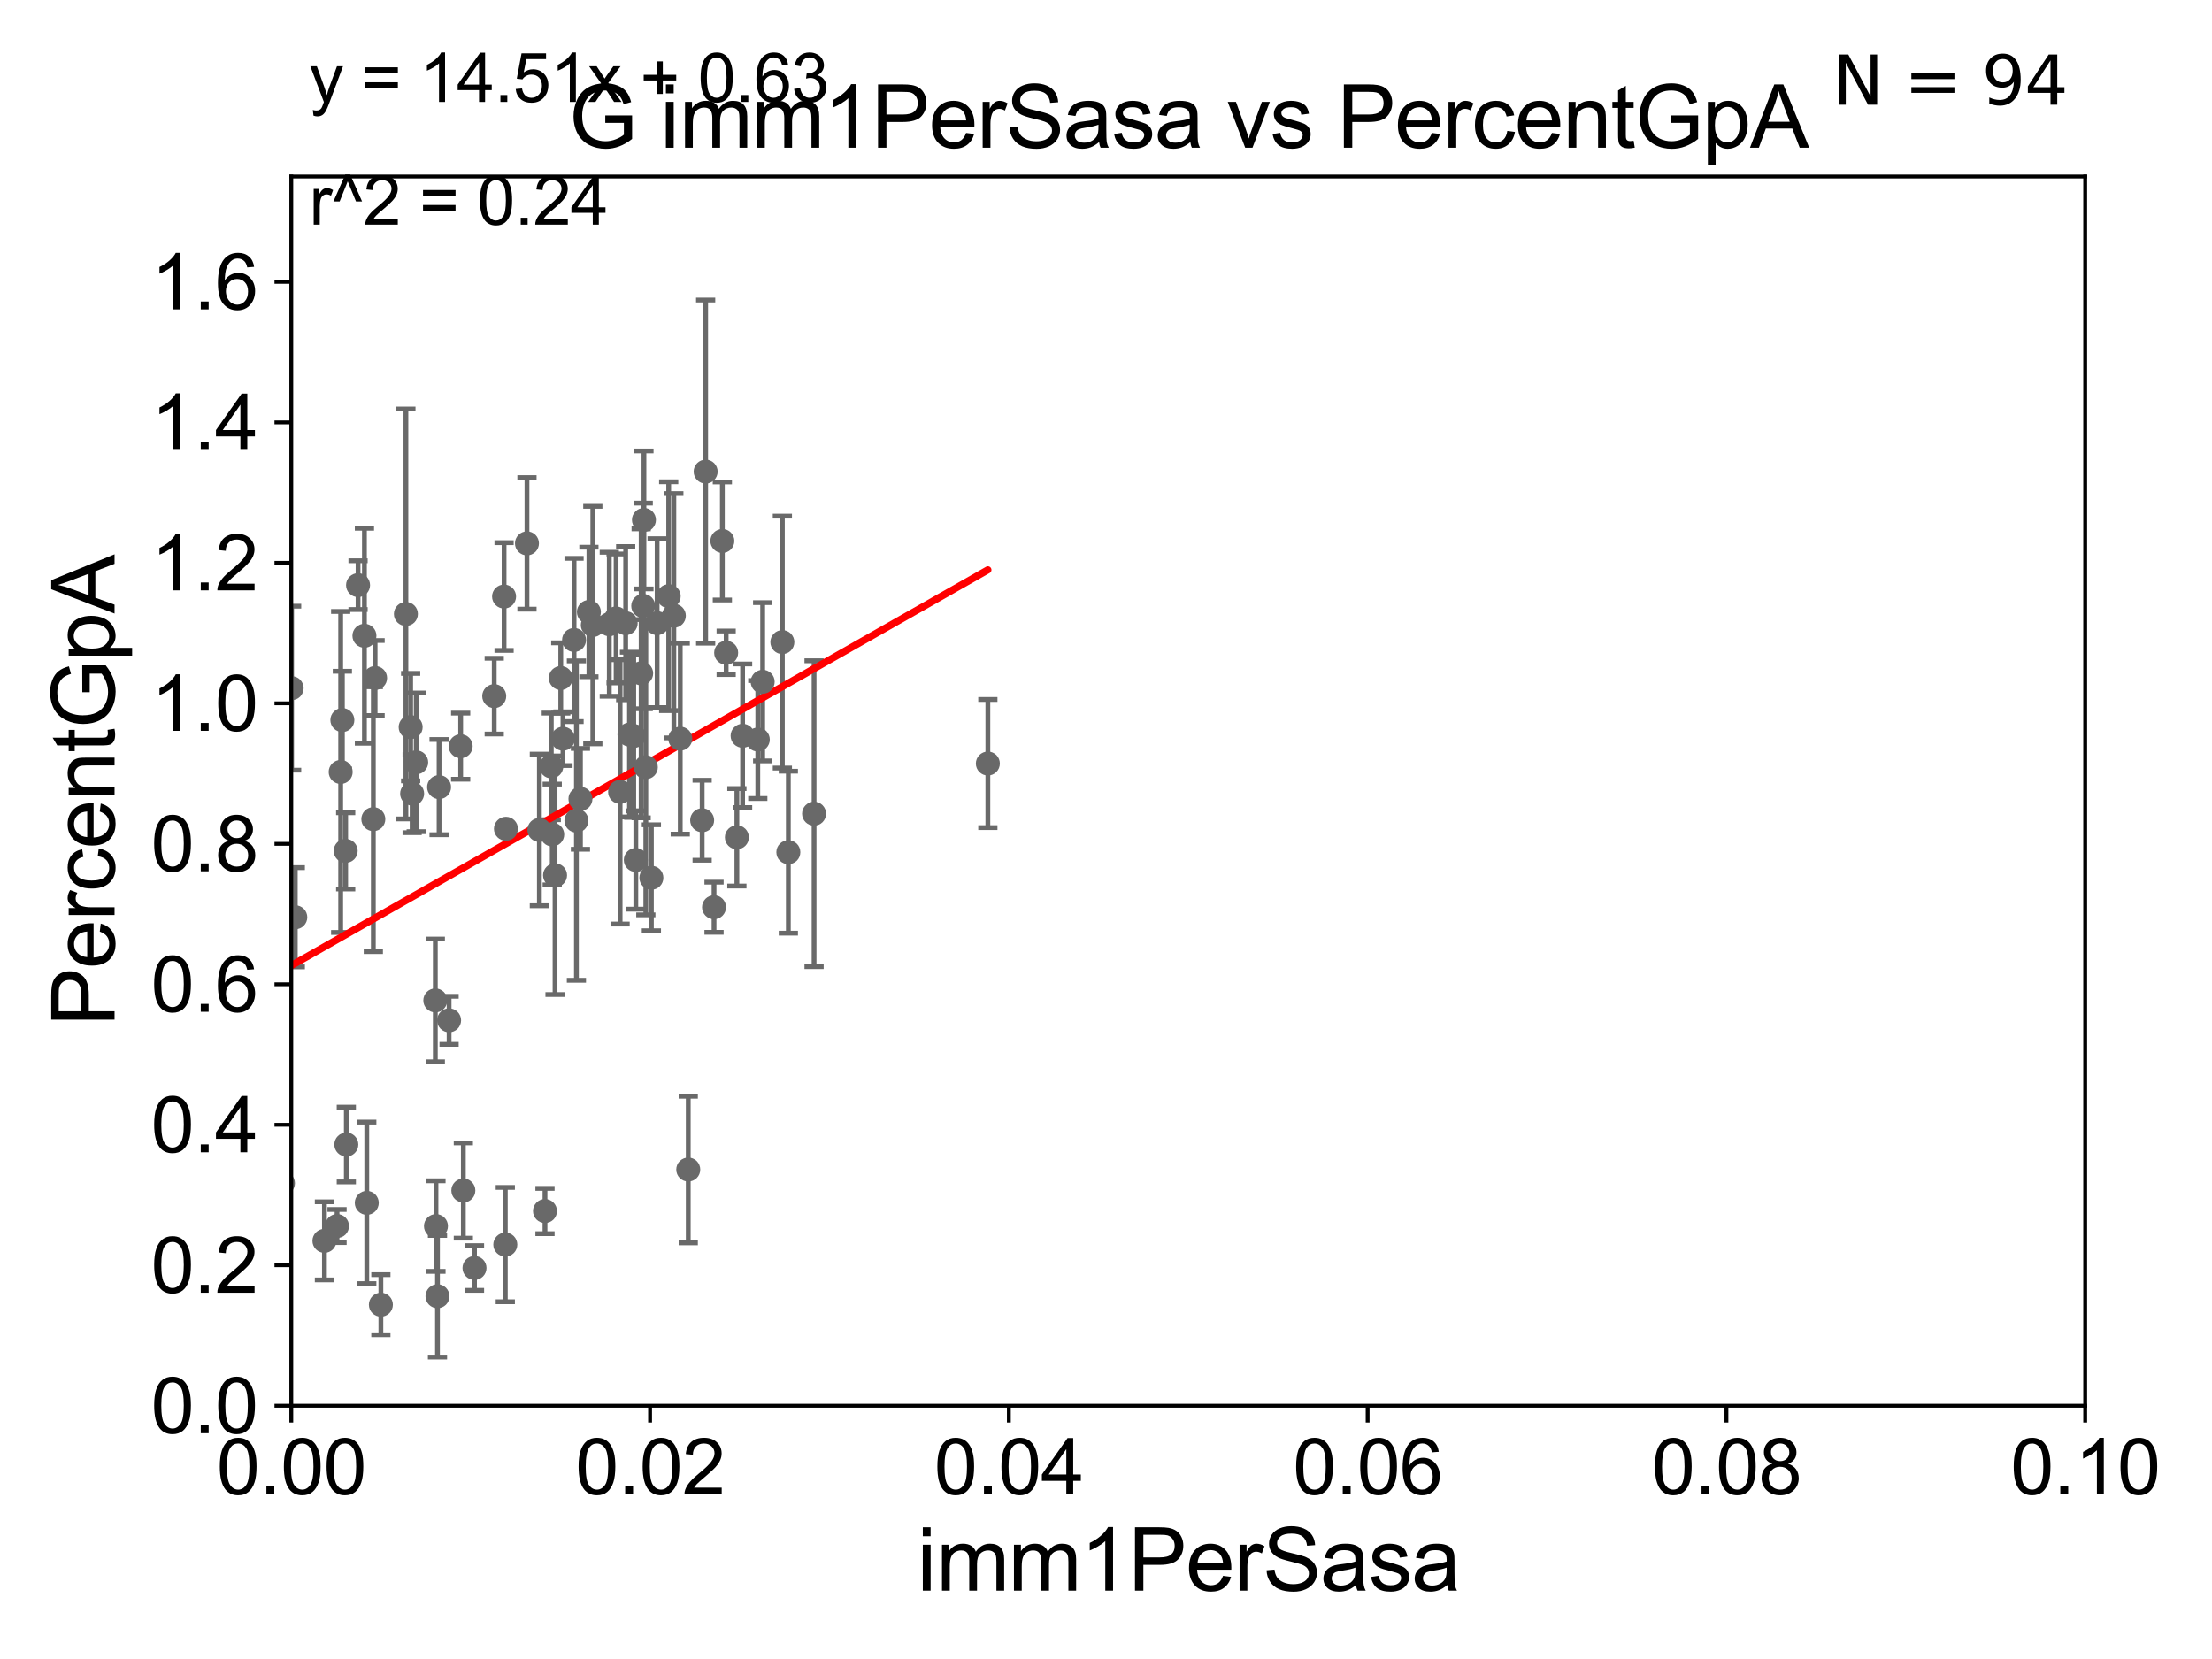 <?xml version="1.0" encoding="utf-8" standalone="no"?>
<!DOCTYPE svg PUBLIC "-//W3C//DTD SVG 1.1//EN"
  "http://www.w3.org/Graphics/SVG/1.1/DTD/svg11.dtd">
<svg xmlns:xlink="http://www.w3.org/1999/xlink" width="460.8pt" height="345.6pt" viewBox="0 0 460.8 345.6" xmlns="http://www.w3.org/2000/svg" version="1.1">
 <defs>
  <style type="text/css">*{stroke-linejoin: round; stroke-linecap: butt}</style>
 </defs>
 <g id="figure_1">
  <g id="patch_1">
   <path d="M 0 345.6 
L 460.8 345.6 
L 460.8 0 
L 0 0 
z
" style="fill: #ffffff"/>
  </g>
  <g id="axes_1">
   <g id="patch_2">
    <path d="M 60.68 292.84 
L 434.385 292.84 
L 434.385 36.775 
L 60.68 36.775 
z
" style="fill: #ffffff"/>
   </g>
   <g id="PathCollection_1">
    <defs>
     <path id="m8bd45f819a" d="M 0 1.118 
C 0.297 1.118 0.581 1 0.791 0.791 
C 1 0.581 1.118 0.297 1.118 0 
C 1.118 -0.297 1 -0.581 0.791 -0.791 
C 0.581 -1 0.297 -1.118 0 -1.118 
C -0.297 -1.118 -0.581 -1 -0.791 -0.791 
C -1 -0.581 -1.118 -0.297 -1.118 0 
C -1.118 0.297 -1 0.581 -0.791 0.791 
C -0.581 1 -0.297 1.118 0 1.118 
z
" style="stroke: #696969"/>
    </defs>
    <g clip-path="url(#p282212207f)">
     <use xlink:href="#m8bd45f819a" x="78.139" y="141.24" style="fill: #696969; stroke: #696969"/>
     <use xlink:href="#m8bd45f819a" x="25.027" y="264.219" style="fill: #696969; stroke: #696969"/>
     <use xlink:href="#m8bd45f819a" x="58.943" y="246.482" style="fill: #696969; stroke: #696969"/>
     <use xlink:href="#m8bd45f819a" x="51.398" y="223.65" style="fill: #696969; stroke: #696969"/>
     <use xlink:href="#m8bd45f819a" x="67.585" y="258.495" style="fill: #696969; stroke: #696969"/>
     <use xlink:href="#m8bd45f819a" x="72.145" y="238.43" style="fill: #696969; stroke: #696969"/>
     <use xlink:href="#m8bd45f819a" x="61.514" y="191.082" style="fill: #696969; stroke: #696969"/>
     <use xlink:href="#m8bd45f819a" x="141.709" y="153.873" style="fill: #696969; stroke: #696969"/>
     <use xlink:href="#m8bd45f819a" x="3.923" y="128.76" style="fill: #696969; stroke: #696969"/>
     <use xlink:href="#m8bd45f819a" x="153.505" y="174.428" style="fill: #696969; stroke: #696969"/>
     <use xlink:href="#m8bd45f819a" x="44.54" y="180.884" style="fill: #696969; stroke: #696969"/>
     <use xlink:href="#m8bd45f819a" x="72.011" y="177.251" style="fill: #696969; stroke: #696969"/>
     <use xlink:href="#m8bd45f819a" x="120.077" y="170.946" style="fill: #696969; stroke: #696969"/>
     <use xlink:href="#m8bd45f819a" x="143.375" y="243.637" style="fill: #696969; stroke: #696969"/>
     <use xlink:href="#m8bd45f819a" x="148.746" y="188.992" style="fill: #696969; stroke: #696969"/>
     <use xlink:href="#m8bd45f819a" x="169.585" y="169.507" style="fill: #696969; stroke: #696969"/>
     <use xlink:href="#m8bd45f819a" x="30.699" y="194.625" style="fill: #696969; stroke: #696969"/>
     <use xlink:href="#m8bd45f819a" x="51.725" y="133.988" style="fill: #696969; stroke: #696969"/>
     <use xlink:href="#m8bd45f819a" x="84.555" y="127.898" style="fill: #696969; stroke: #696969"/>
     <use xlink:href="#m8bd45f819a" x="105.008" y="124.27" style="fill: #696969; stroke: #696969"/>
     <use xlink:href="#m8bd45f819a" x="90.818" y="255.418" style="fill: #696969; stroke: #696969"/>
     <use xlink:href="#m8bd45f819a" x="112.36" y="172.893" style="fill: #696969; stroke: #696969"/>
     <use xlink:href="#m8bd45f819a" x="54.711" y="208.938" style="fill: #696969; stroke: #696969"/>
     <use xlink:href="#m8bd45f819a" x="48.612" y="267.466" style="fill: #696969; stroke: #696969"/>
     <use xlink:href="#m8bd45f819a" x="52.156" y="260.463" style="fill: #696969; stroke: #696969"/>
     <use xlink:href="#m8bd45f819a" x="105.264" y="259.271" style="fill: #696969; stroke: #696969"/>
     <use xlink:href="#m8bd45f819a" x="113.531" y="252.283" style="fill: #696969; stroke: #696969"/>
     <use xlink:href="#m8bd45f819a" x="25.492" y="262.939" style="fill: #696969; stroke: #696969"/>
     <use xlink:href="#m8bd45f819a" x="49.015" y="239.809" style="fill: #696969; stroke: #696969"/>
     <use xlink:href="#m8bd45f819a" x="132.452" y="179.153" style="fill: #696969; stroke: #696969"/>
     <use xlink:href="#m8bd45f819a" x="76.406" y="250.581" style="fill: #696969; stroke: #696969"/>
     <use xlink:href="#m8bd45f819a" x="53.851" y="255.278" style="fill: #696969; stroke: #696969"/>
     <use xlink:href="#m8bd45f819a" x="79.344" y="271.795" style="fill: #696969; stroke: #696969"/>
     <use xlink:href="#m8bd45f819a" x="114.845" y="159.655" style="fill: #696969; stroke: #696969"/>
     <use xlink:href="#m8bd45f819a" x="-1" y="248.237" style="fill: #696969; stroke: #696969"/>
     <use xlink:href="#m8bd45f819a" x="-1" y="255.57" style="fill: #696969; stroke: #696969"/>
     <use xlink:href="#m8bd45f819a" x="33.419" y="264.045" style="fill: #696969; stroke: #696969"/>
     <use xlink:href="#m8bd45f819a" x="29.58" y="206.043" style="fill: #696969; stroke: #696969"/>
     <use xlink:href="#m8bd45f819a" x="98.847" y="264.146" style="fill: #696969; stroke: #696969"/>
     <use xlink:href="#m8bd45f819a" x="91.135" y="270.034" style="fill: #696969; stroke: #696969"/>
     <use xlink:href="#m8bd45f819a" x="95.965" y="155.446" style="fill: #696969; stroke: #696969"/>
     <use xlink:href="#m8bd45f819a" x="70.212" y="255.406" style="fill: #696969; stroke: #696969"/>
     <use xlink:href="#m8bd45f819a" x="131.131" y="153.029" style="fill: #696969; stroke: #696969"/>
     <use xlink:href="#m8bd45f819a" x="52.578" y="258.335" style="fill: #696969; stroke: #696969"/>
     <use xlink:href="#m8bd45f819a" x="119.586" y="133.316" style="fill: #696969; stroke: #696969"/>
     <use xlink:href="#m8bd45f819a" x="91.469" y="163.969" style="fill: #696969; stroke: #696969"/>
     <use xlink:href="#m8bd45f819a" x="205.788" y="159.059" style="fill: #696969; stroke: #696969"/>
     <use xlink:href="#m8bd45f819a" x="117.276" y="153.884" style="fill: #696969; stroke: #696969"/>
     <use xlink:href="#m8bd45f819a" x="120.916" y="166.416" style="fill: #696969; stroke: #696969"/>
     <use xlink:href="#m8bd45f819a" x="133.563" y="140.27" style="fill: #696969; stroke: #696969"/>
     <use xlink:href="#m8bd45f819a" x="132.019" y="153.321" style="fill: #696969; stroke: #696969"/>
     <use xlink:href="#m8bd45f819a" x="162.98" y="133.761" style="fill: #696969; stroke: #696969"/>
     <use xlink:href="#m8bd45f819a" x="130.338" y="129.815" style="fill: #696969; stroke: #696969"/>
     <use xlink:href="#m8bd45f819a" x="158.875" y="142.026" style="fill: #696969; stroke: #696969"/>
     <use xlink:href="#m8bd45f819a" x="40.2" y="113.457" style="fill: #696969; stroke: #696969"/>
     <use xlink:href="#m8bd45f819a" x="136.89" y="129.809" style="fill: #696969; stroke: #696969"/>
     <use xlink:href="#m8bd45f819a" x="129.178" y="164.96" style="fill: #696969; stroke: #696969"/>
     <use xlink:href="#m8bd45f819a" x="60.752" y="143.356" style="fill: #696969; stroke: #696969"/>
     <use xlink:href="#m8bd45f819a" x="134.537" y="159.824" style="fill: #696969; stroke: #696969"/>
     <use xlink:href="#m8bd45f819a" x="146.27" y="170.873" style="fill: #696969; stroke: #696969"/>
     <use xlink:href="#m8bd45f819a" x="134.144" y="108.307" style="fill: #696969; stroke: #696969"/>
     <use xlink:href="#m8bd45f819a" x="126.925" y="130.045" style="fill: #696969; stroke: #696969"/>
     <use xlink:href="#m8bd45f819a" x="109.776" y="113.195" style="fill: #696969; stroke: #696969"/>
     <use xlink:href="#m8bd45f819a" x="157.862" y="154.059" style="fill: #696969; stroke: #696969"/>
     <use xlink:href="#m8bd45f819a" x="116.817" y="141.241" style="fill: #696969; stroke: #696969"/>
     <use xlink:href="#m8bd45f819a" x="133.996" y="126.225" style="fill: #696969; stroke: #696969"/>
     <use xlink:href="#m8bd45f819a" x="86.7" y="158.81" style="fill: #696969; stroke: #696969"/>
     <use xlink:href="#m8bd45f819a" x="123.496" y="130.211" style="fill: #696969; stroke: #696969"/>
     <use xlink:href="#m8bd45f819a" x="70.969" y="160.814" style="fill: #696969; stroke: #696969"/>
     <use xlink:href="#m8bd45f819a" x="164.226" y="177.53" style="fill: #696969; stroke: #696969"/>
     <use xlink:href="#m8bd45f819a" x="11.795" y="269.055" style="fill: #696969; stroke: #696969"/>
     <use xlink:href="#m8bd45f819a" x="71.321" y="150.001" style="fill: #696969; stroke: #696969"/>
     <use xlink:href="#m8bd45f819a" x="48.085" y="186.652" style="fill: #696969; stroke: #696969"/>
     <use xlink:href="#m8bd45f819a" x="85.854" y="165.328" style="fill: #696969; stroke: #696969"/>
     <use xlink:href="#m8bd45f819a" x="74.589" y="121.894" style="fill: #696969; stroke: #696969"/>
     <use xlink:href="#m8bd45f819a" x="135.695" y="182.855" style="fill: #696969; stroke: #696969"/>
     <use xlink:href="#m8bd45f819a" x="105.396" y="172.647" style="fill: #696969; stroke: #696969"/>
     <use xlink:href="#m8bd45f819a" x="122.68" y="127.485" style="fill: #696969; stroke: #696969"/>
     <use xlink:href="#m8bd45f819a" x="85.545" y="151.474" style="fill: #696969; stroke: #696969"/>
     <use xlink:href="#m8bd45f819a" x="75.916" y="132.439" style="fill: #696969; stroke: #696969"/>
     <use xlink:href="#m8bd45f819a" x="139.3" y="124.199" style="fill: #696969; stroke: #696969"/>
     <use xlink:href="#m8bd45f819a" x="93.554" y="212.55" style="fill: #696969; stroke: #696969"/>
     <use xlink:href="#m8bd45f819a" x="147" y="98.244" style="fill: #696969; stroke: #696969"/>
     <use xlink:href="#m8bd45f819a" x="115.037" y="173.84" style="fill: #696969; stroke: #696969"/>
     <use xlink:href="#m8bd45f819a" x="150.48" y="112.694" style="fill: #696969; stroke: #696969"/>
     <use xlink:href="#m8bd45f819a" x="154.699" y="153.276" style="fill: #696969; stroke: #696969"/>
     <use xlink:href="#m8bd45f819a" x="151.271" y="135.984" style="fill: #696969; stroke: #696969"/>
     <use xlink:href="#m8bd45f819a" x="102.956" y="145.017" style="fill: #696969; stroke: #696969"/>
     <use xlink:href="#m8bd45f819a" x="115.625" y="182.332" style="fill: #696969; stroke: #696969"/>
     <use xlink:href="#m8bd45f819a" x="140.375" y="128.271" style="fill: #696969; stroke: #696969"/>
     <use xlink:href="#m8bd45f819a" x="90.683" y="208.407" style="fill: #696969; stroke: #696969"/>
     <use xlink:href="#m8bd45f819a" x="48.627" y="170.955" style="fill: #696969; stroke: #696969"/>
     <use xlink:href="#m8bd45f819a" x="128.345" y="128.83" style="fill: #696969; stroke: #696969"/>
     <use xlink:href="#m8bd45f819a" x="77.771" y="170.644" style="fill: #696969; stroke: #696969"/>
     <use xlink:href="#m8bd45f819a" x="96.522" y="248.006" style="fill: #696969; stroke: #696969"/>
    </g>
   </g>
   <g id="matplotlib.axis_1">
    <g id="xtick_1">
     <g id="line2d_1">
      <defs>
       <path id="m9bf99bda3b" d="M 0 0 
L 0 3.5 
" style="stroke: #000000; stroke-width: 0.8"/>
      </defs>
      <g>
       <use xlink:href="#m9bf99bda3b" x="60.68" y="292.84" style="stroke: #000000; stroke-width: 0.8"/>
      </g>
     </g>
     <g id="text_1">
      <!-- 0.00 -->
      <g transform="translate(45.111 311.293)scale(0.16 -0.16)">
       <defs>
        <path id="ArialMT-30" d="M 266 2259 
Q 266 3072 433 3567 
Q 600 4063 929 4331 
Q 1259 4600 1759 4600 
Q 2128 4600 2406 4451 
Q 2684 4303 2865 4023 
Q 3047 3744 3150 3342 
Q 3253 2941 3253 2259 
Q 3253 1453 3087 958 
Q 2922 463 2592 192 
Q 2263 -78 1759 -78 
Q 1097 -78 719 397 
Q 266 969 266 2259 
z
M 844 2259 
Q 844 1131 1108 757 
Q 1372 384 1759 384 
Q 2147 384 2411 759 
Q 2675 1134 2675 2259 
Q 2675 3391 2411 3762 
Q 2147 4134 1753 4134 
Q 1366 4134 1134 3806 
Q 844 3388 844 2259 
z
" transform="scale(0.016)"/>
        <path id="ArialMT-2e" d="M 581 0 
L 581 641 
L 1222 641 
L 1222 0 
L 581 0 
z
" transform="scale(0.016)"/>
       </defs>
       <use xlink:href="#ArialMT-30"/>
       <use xlink:href="#ArialMT-2e" x="55.615"/>
       <use xlink:href="#ArialMT-30" x="83.398"/>
       <use xlink:href="#ArialMT-30" x="139.014"/>
      </g>
     </g>
    </g>
    <g id="xtick_2">
     <g id="line2d_2">
      <g>
       <use xlink:href="#m9bf99bda3b" x="135.421" y="292.84" style="stroke: #000000; stroke-width: 0.8"/>
      </g>
     </g>
     <g id="text_2">
      <!-- 0.02 -->
      <g transform="translate(119.852 311.293)scale(0.16 -0.16)">
       <defs>
        <path id="ArialMT-32" d="M 3222 541 
L 3222 0 
L 194 0 
Q 188 203 259 391 
Q 375 700 629 1000 
Q 884 1300 1366 1694 
Q 2113 2306 2375 2664 
Q 2638 3022 2638 3341 
Q 2638 3675 2398 3904 
Q 2159 4134 1775 4134 
Q 1369 4134 1125 3890 
Q 881 3647 878 3216 
L 300 3275 
Q 359 3922 746 4261 
Q 1134 4600 1788 4600 
Q 2447 4600 2831 4234 
Q 3216 3869 3216 3328 
Q 3216 3053 3103 2787 
Q 2991 2522 2730 2228 
Q 2469 1934 1863 1422 
Q 1356 997 1212 845 
Q 1069 694 975 541 
L 3222 541 
z
" transform="scale(0.016)"/>
       </defs>
       <use xlink:href="#ArialMT-30"/>
       <use xlink:href="#ArialMT-2e" x="55.615"/>
       <use xlink:href="#ArialMT-30" x="83.398"/>
       <use xlink:href="#ArialMT-32" x="139.014"/>
      </g>
     </g>
    </g>
    <g id="xtick_3">
     <g id="line2d_3">
      <g>
       <use xlink:href="#m9bf99bda3b" x="210.162" y="292.84" style="stroke: #000000; stroke-width: 0.8"/>
      </g>
     </g>
     <g id="text_3">
      <!-- 0.04 -->
      <g transform="translate(194.593 311.293)scale(0.16 -0.16)">
       <defs>
        <path id="ArialMT-34" d="M 2069 0 
L 2069 1097 
L 81 1097 
L 81 1613 
L 2172 4581 
L 2631 4581 
L 2631 1613 
L 3250 1613 
L 3250 1097 
L 2631 1097 
L 2631 0 
L 2069 0 
z
M 2069 1613 
L 2069 3678 
L 634 1613 
L 2069 1613 
z
" transform="scale(0.016)"/>
       </defs>
       <use xlink:href="#ArialMT-30"/>
       <use xlink:href="#ArialMT-2e" x="55.615"/>
       <use xlink:href="#ArialMT-30" x="83.398"/>
       <use xlink:href="#ArialMT-34" x="139.014"/>
      </g>
     </g>
    </g>
    <g id="xtick_4">
     <g id="line2d_4">
      <g>
       <use xlink:href="#m9bf99bda3b" x="284.903" y="292.84" style="stroke: #000000; stroke-width: 0.8"/>
      </g>
     </g>
     <g id="text_4">
      <!-- 0.06 -->
      <g transform="translate(269.334 311.293)scale(0.16 -0.16)">
       <defs>
        <path id="ArialMT-36" d="M 3184 3459 
L 2625 3416 
Q 2550 3747 2413 3897 
Q 2184 4138 1850 4138 
Q 1581 4138 1378 3988 
Q 1113 3794 959 3422 
Q 806 3050 800 2363 
Q 1003 2672 1297 2822 
Q 1591 2972 1913 2972 
Q 2475 2972 2870 2558 
Q 3266 2144 3266 1488 
Q 3266 1056 3080 686 
Q 2894 316 2569 119 
Q 2244 -78 1831 -78 
Q 1128 -78 684 439 
Q 241 956 241 2144 
Q 241 3472 731 4075 
Q 1159 4600 1884 4600 
Q 2425 4600 2770 4297 
Q 3116 3994 3184 3459 
z
M 888 1484 
Q 888 1194 1011 928 
Q 1134 663 1356 523 
Q 1578 384 1822 384 
Q 2178 384 2434 671 
Q 2691 959 2691 1453 
Q 2691 1928 2437 2201 
Q 2184 2475 1800 2475 
Q 1419 2475 1153 2201 
Q 888 1928 888 1484 
z
" transform="scale(0.016)"/>
       </defs>
       <use xlink:href="#ArialMT-30"/>
       <use xlink:href="#ArialMT-2e" x="55.615"/>
       <use xlink:href="#ArialMT-30" x="83.398"/>
       <use xlink:href="#ArialMT-36" x="139.014"/>
      </g>
     </g>
    </g>
    <g id="xtick_5">
     <g id="line2d_5">
      <g>
       <use xlink:href="#m9bf99bda3b" x="359.644" y="292.84" style="stroke: #000000; stroke-width: 0.8"/>
      </g>
     </g>
     <g id="text_5">
      <!-- 0.08 -->
      <g transform="translate(344.075 311.293)scale(0.16 -0.16)">
       <defs>
        <path id="ArialMT-38" d="M 1131 2484 
Q 781 2613 612 2850 
Q 444 3088 444 3419 
Q 444 3919 803 4259 
Q 1163 4600 1759 4600 
Q 2359 4600 2725 4251 
Q 3091 3903 3091 3403 
Q 3091 3084 2923 2848 
Q 2756 2613 2416 2484 
Q 2838 2347 3058 2040 
Q 3278 1734 3278 1309 
Q 3278 722 2862 322 
Q 2447 -78 1769 -78 
Q 1091 -78 675 323 
Q 259 725 259 1325 
Q 259 1772 486 2073 
Q 713 2375 1131 2484 
z
M 1019 3438 
Q 1019 3113 1228 2906 
Q 1438 2700 1772 2700 
Q 2097 2700 2305 2904 
Q 2513 3109 2513 3406 
Q 2513 3716 2298 3927 
Q 2084 4138 1766 4138 
Q 1444 4138 1231 3931 
Q 1019 3725 1019 3438 
z
M 838 1322 
Q 838 1081 952 856 
Q 1066 631 1291 507 
Q 1516 384 1775 384 
Q 2178 384 2440 643 
Q 2703 903 2703 1303 
Q 2703 1709 2433 1975 
Q 2163 2241 1756 2241 
Q 1359 2241 1098 1978 
Q 838 1716 838 1322 
z
" transform="scale(0.016)"/>
       </defs>
       <use xlink:href="#ArialMT-30"/>
       <use xlink:href="#ArialMT-2e" x="55.615"/>
       <use xlink:href="#ArialMT-30" x="83.398"/>
       <use xlink:href="#ArialMT-38" x="139.014"/>
      </g>
     </g>
    </g>
    <g id="xtick_6">
     <g id="line2d_6">
      <g>
       <use xlink:href="#m9bf99bda3b" x="434.385" y="292.84" style="stroke: #000000; stroke-width: 0.8"/>
      </g>
     </g>
     <g id="text_6">
      <!-- 0.10 -->
      <g transform="translate(418.816 311.293)scale(0.16 -0.16)">
       <defs>
        <path id="ArialMT-31" d="M 2384 0 
L 1822 0 
L 1822 3584 
Q 1619 3391 1289 3197 
Q 959 3003 697 2906 
L 697 3450 
Q 1169 3672 1522 3987 
Q 1875 4303 2022 4600 
L 2384 4600 
L 2384 0 
z
" transform="scale(0.016)"/>
       </defs>
       <use xlink:href="#ArialMT-30"/>
       <use xlink:href="#ArialMT-2e" x="55.615"/>
       <use xlink:href="#ArialMT-31" x="83.398"/>
       <use xlink:href="#ArialMT-30" x="139.014"/>
      </g>
     </g>
    </g>
    <g id="text_7">
     <!-- imm1PerSasa -->
     <g transform="translate(191.017 331.357)scale(0.18 -0.18)">
      <defs>
       <path id="ArialMT-69" d="M 425 3934 
L 425 4581 
L 988 4581 
L 988 3934 
L 425 3934 
z
M 425 0 
L 425 3319 
L 988 3319 
L 988 0 
L 425 0 
z
" transform="scale(0.016)"/>
       <path id="ArialMT-6d" d="M 422 0 
L 422 3319 
L 925 3319 
L 925 2853 
Q 1081 3097 1340 3245 
Q 1600 3394 1931 3394 
Q 2300 3394 2536 3241 
Q 2772 3088 2869 2813 
Q 3263 3394 3894 3394 
Q 4388 3394 4653 3120 
Q 4919 2847 4919 2278 
L 4919 0 
L 4359 0 
L 4359 2091 
Q 4359 2428 4304 2576 
Q 4250 2725 4106 2815 
Q 3963 2906 3769 2906 
Q 3419 2906 3187 2673 
Q 2956 2441 2956 1928 
L 2956 0 
L 2394 0 
L 2394 2156 
Q 2394 2531 2256 2718 
Q 2119 2906 1806 2906 
Q 1569 2906 1367 2781 
Q 1166 2656 1075 2415 
Q 984 2175 984 1722 
L 984 0 
L 422 0 
z
" transform="scale(0.016)"/>
       <path id="ArialMT-50" d="M 494 0 
L 494 4581 
L 2222 4581 
Q 2678 4581 2919 4538 
Q 3256 4481 3484 4323 
Q 3713 4166 3852 3881 
Q 3991 3597 3991 3256 
Q 3991 2672 3619 2267 
Q 3247 1863 2275 1863 
L 1100 1863 
L 1100 0 
L 494 0 
z
M 1100 2403 
L 2284 2403 
Q 2872 2403 3119 2622 
Q 3366 2841 3366 3238 
Q 3366 3525 3220 3729 
Q 3075 3934 2838 4000 
Q 2684 4041 2272 4041 
L 1100 4041 
L 1100 2403 
z
" transform="scale(0.016)"/>
       <path id="ArialMT-65" d="M 2694 1069 
L 3275 997 
Q 3138 488 2766 206 
Q 2394 -75 1816 -75 
Q 1088 -75 661 373 
Q 234 822 234 1631 
Q 234 2469 665 2931 
Q 1097 3394 1784 3394 
Q 2450 3394 2872 2941 
Q 3294 2488 3294 1666 
Q 3294 1616 3291 1516 
L 816 1516 
Q 847 969 1125 678 
Q 1403 388 1819 388 
Q 2128 388 2347 550 
Q 2566 713 2694 1069 
z
M 847 1978 
L 2700 1978 
Q 2663 2397 2488 2606 
Q 2219 2931 1791 2931 
Q 1403 2931 1139 2672 
Q 875 2413 847 1978 
z
" transform="scale(0.016)"/>
       <path id="ArialMT-72" d="M 416 0 
L 416 3319 
L 922 3319 
L 922 2816 
Q 1116 3169 1280 3281 
Q 1444 3394 1641 3394 
Q 1925 3394 2219 3213 
L 2025 2691 
Q 1819 2813 1613 2813 
Q 1428 2813 1281 2702 
Q 1134 2591 1072 2394 
Q 978 2094 978 1738 
L 978 0 
L 416 0 
z
" transform="scale(0.016)"/>
       <path id="ArialMT-53" d="M 288 1472 
L 859 1522 
Q 900 1178 1048 958 
Q 1197 738 1509 602 
Q 1822 466 2213 466 
Q 2559 466 2825 569 
Q 3091 672 3220 851 
Q 3350 1031 3350 1244 
Q 3350 1459 3225 1620 
Q 3100 1781 2813 1891 
Q 2628 1963 1997 2114 
Q 1366 2266 1113 2400 
Q 784 2572 623 2826 
Q 463 3081 463 3397 
Q 463 3744 659 4045 
Q 856 4347 1234 4503 
Q 1613 4659 2075 4659 
Q 2584 4659 2973 4495 
Q 3363 4331 3572 4012 
Q 3781 3694 3797 3291 
L 3216 3247 
Q 3169 3681 2898 3903 
Q 2628 4125 2100 4125 
Q 1550 4125 1298 3923 
Q 1047 3722 1047 3438 
Q 1047 3191 1225 3031 
Q 1400 2872 2139 2705 
Q 2878 2538 3153 2413 
Q 3553 2228 3743 1945 
Q 3934 1663 3934 1294 
Q 3934 928 3725 604 
Q 3516 281 3123 101 
Q 2731 -78 2241 -78 
Q 1619 -78 1198 103 
Q 778 284 539 648 
Q 300 1013 288 1472 
z
" transform="scale(0.016)"/>
       <path id="ArialMT-61" d="M 2588 409 
Q 2275 144 1986 34 
Q 1697 -75 1366 -75 
Q 819 -75 525 192 
Q 231 459 231 875 
Q 231 1119 342 1320 
Q 453 1522 633 1644 
Q 813 1766 1038 1828 
Q 1203 1872 1538 1913 
Q 2219 1994 2541 2106 
Q 2544 2222 2544 2253 
Q 2544 2597 2384 2738 
Q 2169 2928 1744 2928 
Q 1347 2928 1158 2789 
Q 969 2650 878 2297 
L 328 2372 
Q 403 2725 575 2942 
Q 747 3159 1072 3276 
Q 1397 3394 1825 3394 
Q 2250 3394 2515 3294 
Q 2781 3194 2906 3042 
Q 3031 2891 3081 2659 
Q 3109 2516 3109 2141 
L 3109 1391 
Q 3109 606 3145 398 
Q 3181 191 3288 0 
L 2700 0 
Q 2613 175 2588 409 
z
M 2541 1666 
Q 2234 1541 1622 1453 
Q 1275 1403 1131 1340 
Q 988 1278 909 1158 
Q 831 1038 831 891 
Q 831 666 1001 516 
Q 1172 366 1500 366 
Q 1825 366 2078 508 
Q 2331 650 2450 897 
Q 2541 1088 2541 1459 
L 2541 1666 
z
" transform="scale(0.016)"/>
       <path id="ArialMT-73" d="M 197 991 
L 753 1078 
Q 800 744 1014 566 
Q 1228 388 1613 388 
Q 2000 388 2187 545 
Q 2375 703 2375 916 
Q 2375 1106 2209 1216 
Q 2094 1291 1634 1406 
Q 1016 1563 777 1677 
Q 538 1791 414 1992 
Q 291 2194 291 2438 
Q 291 2659 392 2848 
Q 494 3038 669 3163 
Q 800 3259 1026 3326 
Q 1253 3394 1513 3394 
Q 1903 3394 2198 3281 
Q 2494 3169 2634 2976 
Q 2775 2784 2828 2463 
L 2278 2388 
Q 2241 2644 2061 2787 
Q 1881 2931 1553 2931 
Q 1166 2931 1000 2803 
Q 834 2675 834 2503 
Q 834 2394 903 2306 
Q 972 2216 1119 2156 
Q 1203 2125 1616 2013 
Q 2213 1853 2448 1751 
Q 2684 1650 2818 1456 
Q 2953 1263 2953 975 
Q 2953 694 2789 445 
Q 2625 197 2315 61 
Q 2006 -75 1616 -75 
Q 969 -75 630 194 
Q 291 463 197 991 
z
" transform="scale(0.016)"/>
      </defs>
      <use xlink:href="#ArialMT-69"/>
      <use xlink:href="#ArialMT-6d" x="22.217"/>
      <use xlink:href="#ArialMT-6d" x="105.518"/>
      <use xlink:href="#ArialMT-31" x="188.818"/>
      <use xlink:href="#ArialMT-50" x="244.434"/>
      <use xlink:href="#ArialMT-65" x="311.133"/>
      <use xlink:href="#ArialMT-72" x="366.748"/>
      <use xlink:href="#ArialMT-53" x="400.049"/>
      <use xlink:href="#ArialMT-61" x="466.748"/>
      <use xlink:href="#ArialMT-73" x="522.363"/>
      <use xlink:href="#ArialMT-61" x="572.363"/>
     </g>
    </g>
   </g>
   <g id="matplotlib.axis_2">
    <g id="ytick_1">
     <g id="line2d_7">
      <defs>
       <path id="m2cdfe3f825" d="M 0 0 
L -3.5 0 
" style="stroke: #000000; stroke-width: 0.8"/>
      </defs>
      <g>
       <use xlink:href="#m2cdfe3f825" x="60.68" y="292.84" style="stroke: #000000; stroke-width: 0.8"/>
      </g>
     </g>
     <g id="text_8">
      <!-- 0.0 -->
      <g transform="translate(31.44 298.566)scale(0.16 -0.16)">
       <use xlink:href="#ArialMT-30"/>
       <use xlink:href="#ArialMT-2e" x="55.615"/>
       <use xlink:href="#ArialMT-30" x="83.398"/>
      </g>
     </g>
    </g>
    <g id="ytick_2">
     <g id="line2d_8">
      <g>
       <use xlink:href="#m2cdfe3f825" x="60.68" y="263.575" style="stroke: #000000; stroke-width: 0.8"/>
      </g>
     </g>
     <g id="text_9">
      <!-- 0.2 -->
      <g transform="translate(31.44 269.302)scale(0.16 -0.16)">
       <use xlink:href="#ArialMT-30"/>
       <use xlink:href="#ArialMT-2e" x="55.615"/>
       <use xlink:href="#ArialMT-32" x="83.398"/>
      </g>
     </g>
    </g>
    <g id="ytick_3">
     <g id="line2d_9">
      <g>
       <use xlink:href="#m2cdfe3f825" x="60.68" y="234.311" style="stroke: #000000; stroke-width: 0.8"/>
      </g>
     </g>
     <g id="text_10">
      <!-- 0.4 -->
      <g transform="translate(31.44 240.037)scale(0.16 -0.16)">
       <use xlink:href="#ArialMT-30"/>
       <use xlink:href="#ArialMT-2e" x="55.615"/>
       <use xlink:href="#ArialMT-34" x="83.398"/>
      </g>
     </g>
    </g>
    <g id="ytick_4">
     <g id="line2d_10">
      <g>
       <use xlink:href="#m2cdfe3f825" x="60.68" y="205.046" style="stroke: #000000; stroke-width: 0.8"/>
      </g>
     </g>
     <g id="text_11">
      <!-- 0.6 -->
      <g transform="translate(31.44 210.772)scale(0.16 -0.16)">
       <use xlink:href="#ArialMT-30"/>
       <use xlink:href="#ArialMT-2e" x="55.615"/>
       <use xlink:href="#ArialMT-36" x="83.398"/>
      </g>
     </g>
    </g>
    <g id="ytick_5">
     <g id="line2d_11">
      <g>
       <use xlink:href="#m2cdfe3f825" x="60.68" y="175.782" style="stroke: #000000; stroke-width: 0.8"/>
      </g>
     </g>
     <g id="text_12">
      <!-- 0.8 -->
      <g transform="translate(31.44 181.508)scale(0.16 -0.16)">
       <use xlink:href="#ArialMT-30"/>
       <use xlink:href="#ArialMT-2e" x="55.615"/>
       <use xlink:href="#ArialMT-38" x="83.398"/>
      </g>
     </g>
    </g>
    <g id="ytick_6">
     <g id="line2d_12">
      <g>
       <use xlink:href="#m2cdfe3f825" x="60.68" y="146.517" style="stroke: #000000; stroke-width: 0.8"/>
      </g>
     </g>
     <g id="text_13">
      <!-- 1.0 -->
      <g transform="translate(31.44 152.243)scale(0.16 -0.16)">
       <use xlink:href="#ArialMT-31"/>
       <use xlink:href="#ArialMT-2e" x="55.615"/>
       <use xlink:href="#ArialMT-30" x="83.398"/>
      </g>
     </g>
    </g>
    <g id="ytick_7">
     <g id="line2d_13">
      <g>
       <use xlink:href="#m2cdfe3f825" x="60.68" y="117.252" style="stroke: #000000; stroke-width: 0.8"/>
      </g>
     </g>
     <g id="text_14">
      <!-- 1.2 -->
      <g transform="translate(31.44 122.979)scale(0.16 -0.16)">
       <use xlink:href="#ArialMT-31"/>
       <use xlink:href="#ArialMT-2e" x="55.615"/>
       <use xlink:href="#ArialMT-32" x="83.398"/>
      </g>
     </g>
    </g>
    <g id="ytick_8">
     <g id="line2d_14">
      <g>
       <use xlink:href="#m2cdfe3f825" x="60.68" y="87.988" style="stroke: #000000; stroke-width: 0.8"/>
      </g>
     </g>
     <g id="text_15">
      <!-- 1.4 -->
      <g transform="translate(31.44 93.714)scale(0.16 -0.16)">
       <use xlink:href="#ArialMT-31"/>
       <use xlink:href="#ArialMT-2e" x="55.615"/>
       <use xlink:href="#ArialMT-34" x="83.398"/>
      </g>
     </g>
    </g>
    <g id="ytick_9">
     <g id="line2d_15">
      <g>
       <use xlink:href="#m2cdfe3f825" x="60.68" y="58.723" style="stroke: #000000; stroke-width: 0.8"/>
      </g>
     </g>
     <g id="text_16">
      <!-- 1.6 -->
      <g transform="translate(31.44 64.45)scale(0.16 -0.16)">
       <use xlink:href="#ArialMT-31"/>
       <use xlink:href="#ArialMT-2e" x="55.615"/>
       <use xlink:href="#ArialMT-36" x="83.398"/>
      </g>
     </g>
    </g>
    <g id="text_17">
     <!-- PercentGpA -->
     <g transform="translate(23.863 213.831)rotate(-90)scale(0.18 -0.18)">
      <defs>
       <path id="ArialMT-63" d="M 2588 1216 
L 3141 1144 
Q 3050 572 2676 248 
Q 2303 -75 1759 -75 
Q 1078 -75 664 370 
Q 250 816 250 1647 
Q 250 2184 428 2587 
Q 606 2991 970 3192 
Q 1334 3394 1763 3394 
Q 2303 3394 2647 3120 
Q 2991 2847 3088 2344 
L 2541 2259 
Q 2463 2594 2264 2762 
Q 2066 2931 1784 2931 
Q 1359 2931 1093 2626 
Q 828 2322 828 1663 
Q 828 994 1084 691 
Q 1341 388 1753 388 
Q 2084 388 2306 591 
Q 2528 794 2588 1216 
z
" transform="scale(0.016)"/>
       <path id="ArialMT-6e" d="M 422 0 
L 422 3319 
L 928 3319 
L 928 2847 
Q 1294 3394 1984 3394 
Q 2284 3394 2536 3286 
Q 2788 3178 2913 3003 
Q 3038 2828 3088 2588 
Q 3119 2431 3119 2041 
L 3119 0 
L 2556 0 
L 2556 2019 
Q 2556 2363 2490 2533 
Q 2425 2703 2258 2804 
Q 2091 2906 1866 2906 
Q 1506 2906 1245 2678 
Q 984 2450 984 1813 
L 984 0 
L 422 0 
z
" transform="scale(0.016)"/>
       <path id="ArialMT-74" d="M 1650 503 
L 1731 6 
Q 1494 -44 1306 -44 
Q 1000 -44 831 53 
Q 663 150 594 308 
Q 525 466 525 972 
L 525 2881 
L 113 2881 
L 113 3319 
L 525 3319 
L 525 4141 
L 1084 4478 
L 1084 3319 
L 1650 3319 
L 1650 2881 
L 1084 2881 
L 1084 941 
Q 1084 700 1114 631 
Q 1144 563 1211 522 
Q 1278 481 1403 481 
Q 1497 481 1650 503 
z
" transform="scale(0.016)"/>
       <path id="ArialMT-47" d="M 2638 1797 
L 2638 2334 
L 4578 2338 
L 4578 638 
Q 4131 281 3656 101 
Q 3181 -78 2681 -78 
Q 2006 -78 1454 211 
Q 903 500 622 1047 
Q 341 1594 341 2269 
Q 341 2938 620 3517 
Q 900 4097 1425 4378 
Q 1950 4659 2634 4659 
Q 3131 4659 3532 4498 
Q 3934 4338 4162 4050 
Q 4391 3763 4509 3300 
L 3963 3150 
Q 3859 3500 3706 3700 
Q 3553 3900 3268 4020 
Q 2984 4141 2638 4141 
Q 2222 4141 1919 4014 
Q 1616 3888 1430 3681 
Q 1244 3475 1141 3228 
Q 966 2803 966 2306 
Q 966 1694 1177 1281 
Q 1388 869 1791 669 
Q 2194 469 2647 469 
Q 3041 469 3416 620 
Q 3791 772 3984 944 
L 3984 1797 
L 2638 1797 
z
" transform="scale(0.016)"/>
       <path id="ArialMT-70" d="M 422 -1272 
L 422 3319 
L 934 3319 
L 934 2888 
Q 1116 3141 1344 3267 
Q 1572 3394 1897 3394 
Q 2322 3394 2647 3175 
Q 2972 2956 3137 2557 
Q 3303 2159 3303 1684 
Q 3303 1175 3120 767 
Q 2938 359 2589 142 
Q 2241 -75 1856 -75 
Q 1575 -75 1351 44 
Q 1128 163 984 344 
L 984 -1272 
L 422 -1272 
z
M 931 1641 
Q 931 1000 1190 694 
Q 1450 388 1819 388 
Q 2194 388 2461 705 
Q 2728 1022 2728 1688 
Q 2728 2322 2467 2637 
Q 2206 2953 1844 2953 
Q 1484 2953 1207 2617 
Q 931 2281 931 1641 
z
" transform="scale(0.016)"/>
       <path id="ArialMT-41" d="M -9 0 
L 1750 4581 
L 2403 4581 
L 4278 0 
L 3588 0 
L 3053 1388 
L 1138 1388 
L 634 0 
L -9 0 
z
M 1313 1881 
L 2866 1881 
L 2388 3150 
Q 2169 3728 2063 4100 
Q 1975 3659 1816 3225 
L 1313 1881 
z
" transform="scale(0.016)"/>
      </defs>
      <use xlink:href="#ArialMT-50"/>
      <use xlink:href="#ArialMT-65" x="66.699"/>
      <use xlink:href="#ArialMT-72" x="122.314"/>
      <use xlink:href="#ArialMT-63" x="155.615"/>
      <use xlink:href="#ArialMT-65" x="205.615"/>
      <use xlink:href="#ArialMT-6e" x="261.23"/>
      <use xlink:href="#ArialMT-74" x="316.846"/>
      <use xlink:href="#ArialMT-47" x="344.629"/>
      <use xlink:href="#ArialMT-70" x="422.412"/>
      <use xlink:href="#ArialMT-41" x="478.027"/>
     </g>
    </g>
   </g>
   <g id="LineCollection_1">
    <path d="M 78.139 149.056 
L 78.139 133.425 
" clip-path="url(#p282212207f)" style="fill: none; stroke: #696969"/>
    <path d="M 25.027 271.889 
L 25.027 256.548 
" clip-path="url(#p282212207f)" style="fill: none; stroke: #696969"/>
    <path d="M 58.943 250.215 
L 58.943 242.748 
" clip-path="url(#p282212207f)" style="fill: none; stroke: #696969"/>
    <path d="M 51.398 238.066 
L 51.398 209.234 
" clip-path="url(#p282212207f)" style="fill: none; stroke: #696969"/>
    <path d="M 67.585 266.629 
L 67.585 250.361 
" clip-path="url(#p282212207f)" style="fill: none; stroke: #696969"/>
    <path d="M 72.145 246.215 
L 72.145 230.645 
" clip-path="url(#p282212207f)" style="fill: none; stroke: #696969"/>
    <path d="M 61.514 201.42 
L 61.514 180.744 
" clip-path="url(#p282212207f)" style="fill: none; stroke: #696969"/>
    <path d="M 141.709 173.761 
L 141.709 133.985 
" clip-path="url(#p282212207f)" style="fill: none; stroke: #696969"/>
    <path d="M 3.923 136.924 
L 3.923 120.597 
" clip-path="url(#p282212207f)" style="fill: none; stroke: #696969"/>
    <path d="M 153.505 184.578 
L 153.505 164.278 
" clip-path="url(#p282212207f)" style="fill: none; stroke: #696969"/>
    <path d="M 44.54 202.485 
L 44.54 159.282 
" clip-path="url(#p282212207f)" style="fill: none; stroke: #696969"/>
    <path d="M 72.011 185.195 
L 72.011 169.307 
" clip-path="url(#p282212207f)" style="fill: none; stroke: #696969"/>
    <path d="M 120.077 204.216 
L 120.077 137.675 
" clip-path="url(#p282212207f)" style="fill: none; stroke: #696969"/>
    <path d="M 143.375 258.912 
L 143.375 228.361 
" clip-path="url(#p282212207f)" style="fill: none; stroke: #696969"/>
    <path d="M 148.746 194.214 
L 148.746 183.77 
" clip-path="url(#p282212207f)" style="fill: none; stroke: #696969"/>
    <path d="M 169.585 201.362 
L 169.585 137.652 
" clip-path="url(#p282212207f)" style="fill: none; stroke: #696969"/>
    <path d="M 30.699 213.318 
L 30.699 175.933 
" clip-path="url(#p282212207f)" style="fill: none; stroke: #696969"/>
    <path d="M 51.725 137.624 
L 51.725 130.353 
" clip-path="url(#p282212207f)" style="fill: none; stroke: #696969"/>
    <path d="M 84.555 170.595 
L 84.555 85.201 
" clip-path="url(#p282212207f)" style="fill: none; stroke: #696969"/>
    <path d="M 105.008 135.492 
L 105.008 113.048 
" clip-path="url(#p282212207f)" style="fill: none; stroke: #696969"/>
    <path d="M 90.818 264.856 
L 90.818 245.979 
" clip-path="url(#p282212207f)" style="fill: none; stroke: #696969"/>
    <path d="M 112.36 188.684 
L 112.36 157.102 
" clip-path="url(#p282212207f)" style="fill: none; stroke: #696969"/>
    <path d="M 54.711 217.872 
L 54.711 200.004 
" clip-path="url(#p282212207f)" style="fill: none; stroke: #696969"/>
    <path d="M 48.612 279.568 
L 48.612 255.365 
" clip-path="url(#p282212207f)" style="fill: none; stroke: #696969"/>
    <path d="M 52.156 276.132 
L 52.156 244.794 
" clip-path="url(#p282212207f)" style="fill: none; stroke: #696969"/>
    <path d="M 105.264 271.182 
L 105.264 247.36 
" clip-path="url(#p282212207f)" style="fill: none; stroke: #696969"/>
    <path d="M 113.531 257 
L 113.531 247.566 
" clip-path="url(#p282212207f)" style="fill: none; stroke: #696969"/>
    <path d="M 25.492 276.751 
L 25.492 249.126 
" clip-path="url(#p282212207f)" style="fill: none; stroke: #696969"/>
    <path d="M 49.015 242.825 
L 49.015 236.793 
" clip-path="url(#p282212207f)" style="fill: none; stroke: #696969"/>
    <path d="M 132.452 189.393 
L 132.452 168.912 
" clip-path="url(#p282212207f)" style="fill: none; stroke: #696969"/>
    <path d="M 76.406 267.408 
L 76.406 233.754 
" clip-path="url(#p282212207f)" style="fill: none; stroke: #696969"/>
    <path d="M 53.851 271.005 
L 53.851 239.552 
" clip-path="url(#p282212207f)" style="fill: none; stroke: #696969"/>
    <path d="M 79.344 278.056 
L 79.344 265.534 
" clip-path="url(#p282212207f)" style="fill: none; stroke: #696969"/>
    <path d="M 114.845 170.762 
L 114.845 148.549 
" clip-path="url(#p282212207f)" style="fill: none; stroke: #696969"/>
    <path clip-path="url(#p282212207f)" style="fill: none; stroke: #696969"/>
    <path d="M 33.419 269.528 
L 33.419 258.562 
" clip-path="url(#p282212207f)" style="fill: none; stroke: #696969"/>
    <path d="M 29.58 210.445 
L 29.58 201.642 
" clip-path="url(#p282212207f)" style="fill: none; stroke: #696969"/>
    <path d="M 98.847 268.803 
L 98.847 259.488 
" clip-path="url(#p282212207f)" style="fill: none; stroke: #696969"/>
    <path d="M 91.135 282.705 
L 91.135 257.362 
" clip-path="url(#p282212207f)" style="fill: none; stroke: #696969"/>
    <path d="M 95.965 162.332 
L 95.965 148.56 
" clip-path="url(#p282212207f)" style="fill: none; stroke: #696969"/>
    <path d="M 70.212 258.849 
L 70.212 251.962 
" clip-path="url(#p282212207f)" style="fill: none; stroke: #696969"/>
    <path d="M 131.131 170.188 
L 131.131 135.87 
" clip-path="url(#p282212207f)" style="fill: none; stroke: #696969"/>
    <path d="M 52.578 264.093 
L 52.578 252.577 
" clip-path="url(#p282212207f)" style="fill: none; stroke: #696969"/>
    <path d="M 119.586 150.319 
L 119.586 116.313 
" clip-path="url(#p282212207f)" style="fill: none; stroke: #696969"/>
    <path d="M 91.469 173.889 
L 91.469 154.049 
" clip-path="url(#p282212207f)" style="fill: none; stroke: #696969"/>
    <path d="M 205.788 172.405 
L 205.788 145.712 
" clip-path="url(#p282212207f)" style="fill: none; stroke: #696969"/>
    <path d="M 117.276 159.478 
L 117.276 148.29 
" clip-path="url(#p282212207f)" style="fill: none; stroke: #696969"/>
    <path d="M 120.916 176.919 
L 120.916 155.913 
" clip-path="url(#p282212207f)" style="fill: none; stroke: #696969"/>
    <path d="M 133.563 170.369 
L 133.563 110.171 
" clip-path="url(#p282212207f)" style="fill: none; stroke: #696969"/>
    <path d="M 132.019 170.269 
L 132.019 136.372 
" clip-path="url(#p282212207f)" style="fill: none; stroke: #696969"/>
    <path d="M 162.98 160.002 
L 162.98 107.521 
" clip-path="url(#p282212207f)" style="fill: none; stroke: #696969"/>
    <path d="M 130.338 145.774 
L 130.338 113.856 
" clip-path="url(#p282212207f)" style="fill: none; stroke: #696969"/>
    <path d="M 158.875 158.513 
L 158.875 125.539 
" clip-path="url(#p282212207f)" style="fill: none; stroke: #696969"/>
    <path d="M 40.2 131.674 
L 40.2 95.24 
" clip-path="url(#p282212207f)" style="fill: none; stroke: #696969"/>
    <path d="M 136.89 147.398 
L 136.89 112.22 
" clip-path="url(#p282212207f)" style="fill: none; stroke: #696969"/>
    <path d="M 129.178 192.492 
L 129.178 137.428 
" clip-path="url(#p282212207f)" style="fill: none; stroke: #696969"/>
    <path d="M 60.752 160.438 
L 60.752 126.274 
" clip-path="url(#p282212207f)" style="fill: none; stroke: #696969"/>
    <path d="M 134.537 190.579 
L 134.537 129.068 
" clip-path="url(#p282212207f)" style="fill: none; stroke: #696969"/>
    <path d="M 146.27 179.204 
L 146.27 162.542 
" clip-path="url(#p282212207f)" style="fill: none; stroke: #696969"/>
    <path d="M 134.144 122.681 
L 134.144 93.933 
" clip-path="url(#p282212207f)" style="fill: none; stroke: #696969"/>
    <path d="M 126.925 145.04 
L 126.925 115.05 
" clip-path="url(#p282212207f)" style="fill: none; stroke: #696969"/>
    <path d="M 109.776 126.9 
L 109.776 99.49 
" clip-path="url(#p282212207f)" style="fill: none; stroke: #696969"/>
    <path d="M 157.862 166.344 
L 157.862 141.774 
" clip-path="url(#p282212207f)" style="fill: none; stroke: #696969"/>
    <path d="M 116.817 148.57 
L 116.817 133.913 
" clip-path="url(#p282212207f)" style="fill: none; stroke: #696969"/>
    <path d="M 133.996 147.644 
L 133.996 104.806 
" clip-path="url(#p282212207f)" style="fill: none; stroke: #696969"/>
    <path d="M 86.7 173.248 
L 86.7 144.373 
" clip-path="url(#p282212207f)" style="fill: none; stroke: #696969"/>
    <path d="M 123.496 154.95 
L 123.496 105.473 
" clip-path="url(#p282212207f)" style="fill: none; stroke: #696969"/>
    <path d="M 70.969 194.248 
L 70.969 127.379 
" clip-path="url(#p282212207f)" style="fill: none; stroke: #696969"/>
    <path d="M 164.226 194.397 
L 164.226 160.662 
" clip-path="url(#p282212207f)" style="fill: none; stroke: #696969"/>
    <path d="M 11.795 284.266 
L 11.795 253.845 
" clip-path="url(#p282212207f)" style="fill: none; stroke: #696969"/>
    <path d="M 71.321 160.164 
L 71.321 139.838 
" clip-path="url(#p282212207f)" style="fill: none; stroke: #696969"/>
    <path d="M 48.085 197.295 
L 48.085 176.008 
" clip-path="url(#p282212207f)" style="fill: none; stroke: #696969"/>
    <path d="M 85.854 173.462 
L 85.854 157.194 
" clip-path="url(#p282212207f)" style="fill: none; stroke: #696969"/>
    <path d="M 74.589 126.971 
L 74.589 116.817 
" clip-path="url(#p282212207f)" style="fill: none; stroke: #696969"/>
    <path d="M 135.695 193.889 
L 135.695 171.821 
" clip-path="url(#p282212207f)" style="fill: none; stroke: #696969"/>
    <path d="M 105.396 173.156 
L 105.396 172.138 
" clip-path="url(#p282212207f)" style="fill: none; stroke: #696969"/>
    <path d="M 122.68 140.978 
L 122.68 113.992 
" clip-path="url(#p282212207f)" style="fill: none; stroke: #696969"/>
    <path d="M 85.545 162.668 
L 85.545 140.279 
" clip-path="url(#p282212207f)" style="fill: none; stroke: #696969"/>
    <path d="M 75.916 154.832 
L 75.916 110.045 
" clip-path="url(#p282212207f)" style="fill: none; stroke: #696969"/>
    <path d="M 139.3 148.034 
L 139.3 100.364 
" clip-path="url(#p282212207f)" style="fill: none; stroke: #696969"/>
    <path d="M 93.554 217.551 
L 93.554 207.55 
" clip-path="url(#p282212207f)" style="fill: none; stroke: #696969"/>
    <path d="M 147 133.986 
L 147 62.503 
" clip-path="url(#p282212207f)" style="fill: none; stroke: #696969"/>
    <path d="M 115.037 184.335 
L 115.037 163.345 
" clip-path="url(#p282212207f)" style="fill: none; stroke: #696969"/>
    <path d="M 150.48 124.987 
L 150.48 100.401 
" clip-path="url(#p282212207f)" style="fill: none; stroke: #696969"/>
    <path d="M 154.699 168.229 
L 154.699 138.323 
" clip-path="url(#p282212207f)" style="fill: none; stroke: #696969"/>
    <path d="M 151.271 140.52 
L 151.271 131.448 
" clip-path="url(#p282212207f)" style="fill: none; stroke: #696969"/>
    <path d="M 102.956 152.909 
L 102.956 137.124 
" clip-path="url(#p282212207f)" style="fill: none; stroke: #696969"/>
    <path d="M 115.625 207.184 
L 115.625 157.479 
" clip-path="url(#p282212207f)" style="fill: none; stroke: #696969"/>
    <path d="M 140.375 153.721 
L 140.375 102.821 
" clip-path="url(#p282212207f)" style="fill: none; stroke: #696969"/>
    <path d="M 90.683 221.193 
L 90.683 195.622 
" clip-path="url(#p282212207f)" style="fill: none; stroke: #696969"/>
    <path d="M 48.627 177.108 
L 48.627 164.801 
" clip-path="url(#p282212207f)" style="fill: none; stroke: #696969"/>
    <path d="M 128.345 142.256 
L 128.345 115.404 
" clip-path="url(#p282212207f)" style="fill: none; stroke: #696969"/>
    <path d="M 77.771 198.23 
L 77.771 143.057 
" clip-path="url(#p282212207f)" style="fill: none; stroke: #696969"/>
    <path d="M 96.522 257.928 
L 96.522 238.085 
" clip-path="url(#p282212207f)" style="fill: none; stroke: #696969"/>
   </g>
   <g id="line2d_16">
    <defs>
     <path id="me0fa2b1c3a" d="M 2 0 
L -2 -0 
" style="stroke: #696969"/>
    </defs>
    <g clip-path="url(#p282212207f)">
     <use xlink:href="#me0fa2b1c3a" x="78.139" y="149.056" style="fill: #696969; stroke: #696969"/>
     <use xlink:href="#me0fa2b1c3a" x="25.027" y="271.889" style="fill: #696969; stroke: #696969"/>
     <use xlink:href="#me0fa2b1c3a" x="58.943" y="250.215" style="fill: #696969; stroke: #696969"/>
     <use xlink:href="#me0fa2b1c3a" x="51.398" y="238.066" style="fill: #696969; stroke: #696969"/>
     <use xlink:href="#me0fa2b1c3a" x="67.585" y="266.629" style="fill: #696969; stroke: #696969"/>
     <use xlink:href="#me0fa2b1c3a" x="72.145" y="246.215" style="fill: #696969; stroke: #696969"/>
     <use xlink:href="#me0fa2b1c3a" x="61.514" y="201.42" style="fill: #696969; stroke: #696969"/>
     <use xlink:href="#me0fa2b1c3a" x="141.709" y="173.761" style="fill: #696969; stroke: #696969"/>
     <use xlink:href="#me0fa2b1c3a" x="3.923" y="136.924" style="fill: #696969; stroke: #696969"/>
     <use xlink:href="#me0fa2b1c3a" x="153.505" y="184.578" style="fill: #696969; stroke: #696969"/>
     <use xlink:href="#me0fa2b1c3a" x="44.54" y="202.485" style="fill: #696969; stroke: #696969"/>
     <use xlink:href="#me0fa2b1c3a" x="72.011" y="185.195" style="fill: #696969; stroke: #696969"/>
     <use xlink:href="#me0fa2b1c3a" x="120.077" y="204.216" style="fill: #696969; stroke: #696969"/>
     <use xlink:href="#me0fa2b1c3a" x="143.375" y="258.912" style="fill: #696969; stroke: #696969"/>
     <use xlink:href="#me0fa2b1c3a" x="148.746" y="194.214" style="fill: #696969; stroke: #696969"/>
     <use xlink:href="#me0fa2b1c3a" x="169.585" y="201.362" style="fill: #696969; stroke: #696969"/>
     <use xlink:href="#me0fa2b1c3a" x="30.699" y="213.318" style="fill: #696969; stroke: #696969"/>
     <use xlink:href="#me0fa2b1c3a" x="51.725" y="137.624" style="fill: #696969; stroke: #696969"/>
     <use xlink:href="#me0fa2b1c3a" x="84.555" y="170.595" style="fill: #696969; stroke: #696969"/>
     <use xlink:href="#me0fa2b1c3a" x="105.008" y="135.492" style="fill: #696969; stroke: #696969"/>
     <use xlink:href="#me0fa2b1c3a" x="90.818" y="264.856" style="fill: #696969; stroke: #696969"/>
     <use xlink:href="#me0fa2b1c3a" x="112.36" y="188.684" style="fill: #696969; stroke: #696969"/>
     <use xlink:href="#me0fa2b1c3a" x="54.711" y="217.872" style="fill: #696969; stroke: #696969"/>
     <use xlink:href="#me0fa2b1c3a" x="48.612" y="279.568" style="fill: #696969; stroke: #696969"/>
     <use xlink:href="#me0fa2b1c3a" x="52.156" y="276.132" style="fill: #696969; stroke: #696969"/>
     <use xlink:href="#me0fa2b1c3a" x="105.264" y="271.182" style="fill: #696969; stroke: #696969"/>
     <use xlink:href="#me0fa2b1c3a" x="113.531" y="257" style="fill: #696969; stroke: #696969"/>
     <use xlink:href="#me0fa2b1c3a" x="25.492" y="276.751" style="fill: #696969; stroke: #696969"/>
     <use xlink:href="#me0fa2b1c3a" x="49.015" y="242.825" style="fill: #696969; stroke: #696969"/>
     <use xlink:href="#me0fa2b1c3a" x="132.452" y="189.393" style="fill: #696969; stroke: #696969"/>
     <use xlink:href="#me0fa2b1c3a" x="76.406" y="267.408" style="fill: #696969; stroke: #696969"/>
     <use xlink:href="#me0fa2b1c3a" x="53.851" y="271.005" style="fill: #696969; stroke: #696969"/>
     <use xlink:href="#me0fa2b1c3a" x="79.344" y="278.056" style="fill: #696969; stroke: #696969"/>
     <use xlink:href="#me0fa2b1c3a" x="114.845" y="170.762" style="fill: #696969; stroke: #696969"/>
     <use xlink:href="#me0fa2b1c3a" x="-1" y="259.12" style="fill: #696969; stroke: #696969"/>
     <use xlink:href="#me0fa2b1c3a" x="-1" y="265.502" style="fill: #696969; stroke: #696969"/>
     <use xlink:href="#me0fa2b1c3a" x="33.419" y="269.528" style="fill: #696969; stroke: #696969"/>
     <use xlink:href="#me0fa2b1c3a" x="29.58" y="210.445" style="fill: #696969; stroke: #696969"/>
     <use xlink:href="#me0fa2b1c3a" x="98.847" y="268.803" style="fill: #696969; stroke: #696969"/>
     <use xlink:href="#me0fa2b1c3a" x="91.135" y="282.705" style="fill: #696969; stroke: #696969"/>
     <use xlink:href="#me0fa2b1c3a" x="95.965" y="162.332" style="fill: #696969; stroke: #696969"/>
     <use xlink:href="#me0fa2b1c3a" x="70.212" y="258.849" style="fill: #696969; stroke: #696969"/>
     <use xlink:href="#me0fa2b1c3a" x="131.131" y="170.188" style="fill: #696969; stroke: #696969"/>
     <use xlink:href="#me0fa2b1c3a" x="52.578" y="264.093" style="fill: #696969; stroke: #696969"/>
     <use xlink:href="#me0fa2b1c3a" x="119.586" y="150.319" style="fill: #696969; stroke: #696969"/>
     <use xlink:href="#me0fa2b1c3a" x="91.469" y="173.889" style="fill: #696969; stroke: #696969"/>
     <use xlink:href="#me0fa2b1c3a" x="205.788" y="172.405" style="fill: #696969; stroke: #696969"/>
     <use xlink:href="#me0fa2b1c3a" x="117.276" y="159.478" style="fill: #696969; stroke: #696969"/>
     <use xlink:href="#me0fa2b1c3a" x="120.916" y="176.919" style="fill: #696969; stroke: #696969"/>
     <use xlink:href="#me0fa2b1c3a" x="133.563" y="170.369" style="fill: #696969; stroke: #696969"/>
     <use xlink:href="#me0fa2b1c3a" x="132.019" y="170.269" style="fill: #696969; stroke: #696969"/>
     <use xlink:href="#me0fa2b1c3a" x="162.98" y="160.002" style="fill: #696969; stroke: #696969"/>
     <use xlink:href="#me0fa2b1c3a" x="130.338" y="145.774" style="fill: #696969; stroke: #696969"/>
     <use xlink:href="#me0fa2b1c3a" x="158.875" y="158.513" style="fill: #696969; stroke: #696969"/>
     <use xlink:href="#me0fa2b1c3a" x="40.2" y="131.674" style="fill: #696969; stroke: #696969"/>
     <use xlink:href="#me0fa2b1c3a" x="136.89" y="147.398" style="fill: #696969; stroke: #696969"/>
     <use xlink:href="#me0fa2b1c3a" x="129.178" y="192.492" style="fill: #696969; stroke: #696969"/>
     <use xlink:href="#me0fa2b1c3a" x="60.752" y="160.438" style="fill: #696969; stroke: #696969"/>
     <use xlink:href="#me0fa2b1c3a" x="134.537" y="190.579" style="fill: #696969; stroke: #696969"/>
     <use xlink:href="#me0fa2b1c3a" x="146.27" y="179.204" style="fill: #696969; stroke: #696969"/>
     <use xlink:href="#me0fa2b1c3a" x="134.144" y="122.681" style="fill: #696969; stroke: #696969"/>
     <use xlink:href="#me0fa2b1c3a" x="126.925" y="145.04" style="fill: #696969; stroke: #696969"/>
     <use xlink:href="#me0fa2b1c3a" x="109.776" y="126.9" style="fill: #696969; stroke: #696969"/>
     <use xlink:href="#me0fa2b1c3a" x="157.862" y="166.344" style="fill: #696969; stroke: #696969"/>
     <use xlink:href="#me0fa2b1c3a" x="116.817" y="148.57" style="fill: #696969; stroke: #696969"/>
     <use xlink:href="#me0fa2b1c3a" x="133.996" y="147.644" style="fill: #696969; stroke: #696969"/>
     <use xlink:href="#me0fa2b1c3a" x="86.7" y="173.248" style="fill: #696969; stroke: #696969"/>
     <use xlink:href="#me0fa2b1c3a" x="123.496" y="154.95" style="fill: #696969; stroke: #696969"/>
     <use xlink:href="#me0fa2b1c3a" x="70.969" y="194.248" style="fill: #696969; stroke: #696969"/>
     <use xlink:href="#me0fa2b1c3a" x="164.226" y="194.397" style="fill: #696969; stroke: #696969"/>
     <use xlink:href="#me0fa2b1c3a" x="11.795" y="284.266" style="fill: #696969; stroke: #696969"/>
     <use xlink:href="#me0fa2b1c3a" x="71.321" y="160.164" style="fill: #696969; stroke: #696969"/>
     <use xlink:href="#me0fa2b1c3a" x="48.085" y="197.295" style="fill: #696969; stroke: #696969"/>
     <use xlink:href="#me0fa2b1c3a" x="85.854" y="173.462" style="fill: #696969; stroke: #696969"/>
     <use xlink:href="#me0fa2b1c3a" x="74.589" y="126.971" style="fill: #696969; stroke: #696969"/>
     <use xlink:href="#me0fa2b1c3a" x="135.695" y="193.889" style="fill: #696969; stroke: #696969"/>
     <use xlink:href="#me0fa2b1c3a" x="105.396" y="173.156" style="fill: #696969; stroke: #696969"/>
     <use xlink:href="#me0fa2b1c3a" x="122.68" y="140.978" style="fill: #696969; stroke: #696969"/>
     <use xlink:href="#me0fa2b1c3a" x="85.545" y="162.668" style="fill: #696969; stroke: #696969"/>
     <use xlink:href="#me0fa2b1c3a" x="75.916" y="154.832" style="fill: #696969; stroke: #696969"/>
     <use xlink:href="#me0fa2b1c3a" x="139.3" y="148.034" style="fill: #696969; stroke: #696969"/>
     <use xlink:href="#me0fa2b1c3a" x="93.554" y="217.551" style="fill: #696969; stroke: #696969"/>
     <use xlink:href="#me0fa2b1c3a" x="147" y="133.986" style="fill: #696969; stroke: #696969"/>
     <use xlink:href="#me0fa2b1c3a" x="115.037" y="184.335" style="fill: #696969; stroke: #696969"/>
     <use xlink:href="#me0fa2b1c3a" x="150.48" y="124.987" style="fill: #696969; stroke: #696969"/>
     <use xlink:href="#me0fa2b1c3a" x="154.699" y="168.229" style="fill: #696969; stroke: #696969"/>
     <use xlink:href="#me0fa2b1c3a" x="151.271" y="140.52" style="fill: #696969; stroke: #696969"/>
     <use xlink:href="#me0fa2b1c3a" x="102.956" y="152.909" style="fill: #696969; stroke: #696969"/>
     <use xlink:href="#me0fa2b1c3a" x="115.625" y="207.184" style="fill: #696969; stroke: #696969"/>
     <use xlink:href="#me0fa2b1c3a" x="140.375" y="153.721" style="fill: #696969; stroke: #696969"/>
     <use xlink:href="#me0fa2b1c3a" x="90.683" y="221.193" style="fill: #696969; stroke: #696969"/>
     <use xlink:href="#me0fa2b1c3a" x="48.627" y="177.108" style="fill: #696969; stroke: #696969"/>
     <use xlink:href="#me0fa2b1c3a" x="128.345" y="142.256" style="fill: #696969; stroke: #696969"/>
     <use xlink:href="#me0fa2b1c3a" x="77.771" y="198.23" style="fill: #696969; stroke: #696969"/>
     <use xlink:href="#me0fa2b1c3a" x="96.522" y="257.928" style="fill: #696969; stroke: #696969"/>
    </g>
   </g>
   <g id="line2d_17">
    <g clip-path="url(#p282212207f)">
     <use xlink:href="#me0fa2b1c3a" x="78.139" y="133.425" style="fill: #696969; stroke: #696969"/>
     <use xlink:href="#me0fa2b1c3a" x="25.027" y="256.548" style="fill: #696969; stroke: #696969"/>
     <use xlink:href="#me0fa2b1c3a" x="58.943" y="242.748" style="fill: #696969; stroke: #696969"/>
     <use xlink:href="#me0fa2b1c3a" x="51.398" y="209.234" style="fill: #696969; stroke: #696969"/>
     <use xlink:href="#me0fa2b1c3a" x="67.585" y="250.361" style="fill: #696969; stroke: #696969"/>
     <use xlink:href="#me0fa2b1c3a" x="72.145" y="230.645" style="fill: #696969; stroke: #696969"/>
     <use xlink:href="#me0fa2b1c3a" x="61.514" y="180.744" style="fill: #696969; stroke: #696969"/>
     <use xlink:href="#me0fa2b1c3a" x="141.709" y="133.985" style="fill: #696969; stroke: #696969"/>
     <use xlink:href="#me0fa2b1c3a" x="3.923" y="120.597" style="fill: #696969; stroke: #696969"/>
     <use xlink:href="#me0fa2b1c3a" x="153.505" y="164.278" style="fill: #696969; stroke: #696969"/>
     <use xlink:href="#me0fa2b1c3a" x="44.54" y="159.282" style="fill: #696969; stroke: #696969"/>
     <use xlink:href="#me0fa2b1c3a" x="72.011" y="169.307" style="fill: #696969; stroke: #696969"/>
     <use xlink:href="#me0fa2b1c3a" x="120.077" y="137.675" style="fill: #696969; stroke: #696969"/>
     <use xlink:href="#me0fa2b1c3a" x="143.375" y="228.361" style="fill: #696969; stroke: #696969"/>
     <use xlink:href="#me0fa2b1c3a" x="148.746" y="183.77" style="fill: #696969; stroke: #696969"/>
     <use xlink:href="#me0fa2b1c3a" x="169.585" y="137.652" style="fill: #696969; stroke: #696969"/>
     <use xlink:href="#me0fa2b1c3a" x="30.699" y="175.933" style="fill: #696969; stroke: #696969"/>
     <use xlink:href="#me0fa2b1c3a" x="51.725" y="130.353" style="fill: #696969; stroke: #696969"/>
     <use xlink:href="#me0fa2b1c3a" x="84.555" y="85.201" style="fill: #696969; stroke: #696969"/>
     <use xlink:href="#me0fa2b1c3a" x="105.008" y="113.048" style="fill: #696969; stroke: #696969"/>
     <use xlink:href="#me0fa2b1c3a" x="90.818" y="245.979" style="fill: #696969; stroke: #696969"/>
     <use xlink:href="#me0fa2b1c3a" x="112.36" y="157.102" style="fill: #696969; stroke: #696969"/>
     <use xlink:href="#me0fa2b1c3a" x="54.711" y="200.004" style="fill: #696969; stroke: #696969"/>
     <use xlink:href="#me0fa2b1c3a" x="48.612" y="255.365" style="fill: #696969; stroke: #696969"/>
     <use xlink:href="#me0fa2b1c3a" x="52.156" y="244.794" style="fill: #696969; stroke: #696969"/>
     <use xlink:href="#me0fa2b1c3a" x="105.264" y="247.36" style="fill: #696969; stroke: #696969"/>
     <use xlink:href="#me0fa2b1c3a" x="113.531" y="247.566" style="fill: #696969; stroke: #696969"/>
     <use xlink:href="#me0fa2b1c3a" x="25.492" y="249.126" style="fill: #696969; stroke: #696969"/>
     <use xlink:href="#me0fa2b1c3a" x="49.015" y="236.793" style="fill: #696969; stroke: #696969"/>
     <use xlink:href="#me0fa2b1c3a" x="132.452" y="168.912" style="fill: #696969; stroke: #696969"/>
     <use xlink:href="#me0fa2b1c3a" x="76.406" y="233.754" style="fill: #696969; stroke: #696969"/>
     <use xlink:href="#me0fa2b1c3a" x="53.851" y="239.552" style="fill: #696969; stroke: #696969"/>
     <use xlink:href="#me0fa2b1c3a" x="79.344" y="265.534" style="fill: #696969; stroke: #696969"/>
     <use xlink:href="#me0fa2b1c3a" x="114.845" y="148.549" style="fill: #696969; stroke: #696969"/>
     <use xlink:href="#me0fa2b1c3a" x="-1" y="237.353" style="fill: #696969; stroke: #696969"/>
     <use xlink:href="#me0fa2b1c3a" x="-1" y="245.638" style="fill: #696969; stroke: #696969"/>
     <use xlink:href="#me0fa2b1c3a" x="33.419" y="258.562" style="fill: #696969; stroke: #696969"/>
     <use xlink:href="#me0fa2b1c3a" x="29.58" y="201.642" style="fill: #696969; stroke: #696969"/>
     <use xlink:href="#me0fa2b1c3a" x="98.847" y="259.488" style="fill: #696969; stroke: #696969"/>
     <use xlink:href="#me0fa2b1c3a" x="91.135" y="257.362" style="fill: #696969; stroke: #696969"/>
     <use xlink:href="#me0fa2b1c3a" x="95.965" y="148.56" style="fill: #696969; stroke: #696969"/>
     <use xlink:href="#me0fa2b1c3a" x="70.212" y="251.962" style="fill: #696969; stroke: #696969"/>
     <use xlink:href="#me0fa2b1c3a" x="131.131" y="135.87" style="fill: #696969; stroke: #696969"/>
     <use xlink:href="#me0fa2b1c3a" x="52.578" y="252.577" style="fill: #696969; stroke: #696969"/>
     <use xlink:href="#me0fa2b1c3a" x="119.586" y="116.313" style="fill: #696969; stroke: #696969"/>
     <use xlink:href="#me0fa2b1c3a" x="91.469" y="154.049" style="fill: #696969; stroke: #696969"/>
     <use xlink:href="#me0fa2b1c3a" x="205.788" y="145.712" style="fill: #696969; stroke: #696969"/>
     <use xlink:href="#me0fa2b1c3a" x="117.276" y="148.29" style="fill: #696969; stroke: #696969"/>
     <use xlink:href="#me0fa2b1c3a" x="120.916" y="155.913" style="fill: #696969; stroke: #696969"/>
     <use xlink:href="#me0fa2b1c3a" x="133.563" y="110.171" style="fill: #696969; stroke: #696969"/>
     <use xlink:href="#me0fa2b1c3a" x="132.019" y="136.372" style="fill: #696969; stroke: #696969"/>
     <use xlink:href="#me0fa2b1c3a" x="162.98" y="107.521" style="fill: #696969; stroke: #696969"/>
     <use xlink:href="#me0fa2b1c3a" x="130.338" y="113.856" style="fill: #696969; stroke: #696969"/>
     <use xlink:href="#me0fa2b1c3a" x="158.875" y="125.539" style="fill: #696969; stroke: #696969"/>
     <use xlink:href="#me0fa2b1c3a" x="40.2" y="95.24" style="fill: #696969; stroke: #696969"/>
     <use xlink:href="#me0fa2b1c3a" x="136.89" y="112.22" style="fill: #696969; stroke: #696969"/>
     <use xlink:href="#me0fa2b1c3a" x="129.178" y="137.428" style="fill: #696969; stroke: #696969"/>
     <use xlink:href="#me0fa2b1c3a" x="60.752" y="126.274" style="fill: #696969; stroke: #696969"/>
     <use xlink:href="#me0fa2b1c3a" x="134.537" y="129.068" style="fill: #696969; stroke: #696969"/>
     <use xlink:href="#me0fa2b1c3a" x="146.27" y="162.542" style="fill: #696969; stroke: #696969"/>
     <use xlink:href="#me0fa2b1c3a" x="134.144" y="93.933" style="fill: #696969; stroke: #696969"/>
     <use xlink:href="#me0fa2b1c3a" x="126.925" y="115.05" style="fill: #696969; stroke: #696969"/>
     <use xlink:href="#me0fa2b1c3a" x="109.776" y="99.49" style="fill: #696969; stroke: #696969"/>
     <use xlink:href="#me0fa2b1c3a" x="157.862" y="141.774" style="fill: #696969; stroke: #696969"/>
     <use xlink:href="#me0fa2b1c3a" x="116.817" y="133.913" style="fill: #696969; stroke: #696969"/>
     <use xlink:href="#me0fa2b1c3a" x="133.996" y="104.806" style="fill: #696969; stroke: #696969"/>
     <use xlink:href="#me0fa2b1c3a" x="86.7" y="144.373" style="fill: #696969; stroke: #696969"/>
     <use xlink:href="#me0fa2b1c3a" x="123.496" y="105.473" style="fill: #696969; stroke: #696969"/>
     <use xlink:href="#me0fa2b1c3a" x="70.969" y="127.379" style="fill: #696969; stroke: #696969"/>
     <use xlink:href="#me0fa2b1c3a" x="164.226" y="160.662" style="fill: #696969; stroke: #696969"/>
     <use xlink:href="#me0fa2b1c3a" x="11.795" y="253.845" style="fill: #696969; stroke: #696969"/>
     <use xlink:href="#me0fa2b1c3a" x="71.321" y="139.838" style="fill: #696969; stroke: #696969"/>
     <use xlink:href="#me0fa2b1c3a" x="48.085" y="176.008" style="fill: #696969; stroke: #696969"/>
     <use xlink:href="#me0fa2b1c3a" x="85.854" y="157.194" style="fill: #696969; stroke: #696969"/>
     <use xlink:href="#me0fa2b1c3a" x="74.589" y="116.817" style="fill: #696969; stroke: #696969"/>
     <use xlink:href="#me0fa2b1c3a" x="135.695" y="171.821" style="fill: #696969; stroke: #696969"/>
     <use xlink:href="#me0fa2b1c3a" x="105.396" y="172.138" style="fill: #696969; stroke: #696969"/>
     <use xlink:href="#me0fa2b1c3a" x="122.68" y="113.992" style="fill: #696969; stroke: #696969"/>
     <use xlink:href="#me0fa2b1c3a" x="85.545" y="140.279" style="fill: #696969; stroke: #696969"/>
     <use xlink:href="#me0fa2b1c3a" x="75.916" y="110.045" style="fill: #696969; stroke: #696969"/>
     <use xlink:href="#me0fa2b1c3a" x="139.3" y="100.364" style="fill: #696969; stroke: #696969"/>
     <use xlink:href="#me0fa2b1c3a" x="93.554" y="207.55" style="fill: #696969; stroke: #696969"/>
     <use xlink:href="#me0fa2b1c3a" x="147" y="62.503" style="fill: #696969; stroke: #696969"/>
     <use xlink:href="#me0fa2b1c3a" x="115.037" y="163.345" style="fill: #696969; stroke: #696969"/>
     <use xlink:href="#me0fa2b1c3a" x="150.48" y="100.401" style="fill: #696969; stroke: #696969"/>
     <use xlink:href="#me0fa2b1c3a" x="154.699" y="138.323" style="fill: #696969; stroke: #696969"/>
     <use xlink:href="#me0fa2b1c3a" x="151.271" y="131.448" style="fill: #696969; stroke: #696969"/>
     <use xlink:href="#me0fa2b1c3a" x="102.956" y="137.124" style="fill: #696969; stroke: #696969"/>
     <use xlink:href="#me0fa2b1c3a" x="115.625" y="157.479" style="fill: #696969; stroke: #696969"/>
     <use xlink:href="#me0fa2b1c3a" x="140.375" y="102.821" style="fill: #696969; stroke: #696969"/>
     <use xlink:href="#me0fa2b1c3a" x="90.683" y="195.622" style="fill: #696969; stroke: #696969"/>
     <use xlink:href="#me0fa2b1c3a" x="48.627" y="164.801" style="fill: #696969; stroke: #696969"/>
     <use xlink:href="#me0fa2b1c3a" x="128.345" y="115.404" style="fill: #696969; stroke: #696969"/>
     <use xlink:href="#me0fa2b1c3a" x="77.771" y="143.057" style="fill: #696969; stroke: #696969"/>
     <use xlink:href="#me0fa2b1c3a" x="96.522" y="238.085" style="fill: #696969; stroke: #696969"/>
    </g>
   </g>
   <g id="line2d_18">
    <path d="M 78.139 191.23 
L 25.027 221.402 
L 58.943 202.135 
L 51.398 206.421 
L 67.585 197.225 
L 72.145 194.635 
L 61.514 200.674 
L 141.709 155.116 
L 3.923 233.391 
L 153.505 148.415 
L 44.54 210.317 
L 72.011 194.711 
L 120.077 167.405 
L 143.375 154.17 
L 148.746 151.119 
L 169.585 139.281 
L 30.699 218.18 
L 51.725 206.235 
L 84.555 187.585 
L 105.008 175.966 
L 90.818 184.027 
L 112.36 171.789 
L 54.711 204.539 
L 48.612 208.003 
L 52.156 205.99 
L 105.264 175.82 
L 113.531 171.124 
L 25.492 221.137 
L 49.015 207.774 
L 132.452 160.376 
L 76.406 192.214 
L 53.851 205.027 
L 79.344 190.545 
L 114.845 170.378 
L -1 236.187 
M -1 236.187 
L 33.419 216.634 
L 29.58 218.815 
L 98.847 179.466 
L 91.135 183.847 
L 95.965 181.103 
L 70.212 195.733 
L 131.131 161.126 
L 52.578 205.75 
L 119.586 167.684 
L 91.469 183.657 
L 205.788 118.714 
L 117.276 168.996 
L 120.916 166.929 
L 133.563 159.744 
L 132.019 160.621 
L 162.98 143.033 
L 130.338 161.577 
L 158.875 145.365 
L 40.2 212.782 
L 136.89 157.854 
L 129.178 162.235 
L 60.752 201.107 
L 134.537 159.191 
L 146.27 152.526 
L 134.144 159.414 
L 126.925 163.515 
L 109.776 173.257 
L 157.862 145.94 
L 116.817 169.257 
L 133.996 159.498 
L 86.7 186.366 
L 123.496 165.463 
L 70.969 195.303 
L 164.226 142.325 
L 11.795 228.919 
L 71.321 195.103 
L 48.085 208.303 
L 85.854 186.847 
L 74.589 193.246 
L 135.695 158.533 
L 105.396 175.745 
L 122.68 165.927 
L 85.545 187.022 
L 75.916 192.492 
L 139.3 156.485 
L 93.554 182.473 
L 147 152.111 
L 115.037 170.268 
L 150.48 150.134 
L 154.699 147.737 
L 151.271 149.684 
L 102.956 177.131 
L 115.625 169.934 
L 140.375 155.875 
L 90.683 184.104 
L 48.627 207.995 
L 128.345 162.708 
L 77.771 191.439 
L 96.522 180.787 
" clip-path="url(#p282212207f)" style="fill: none; stroke: #ff0000; stroke-width: 1.5; stroke-linecap: square"/>
   </g>
   <g id="line2d_19">
    <defs>
     <path id="m7713ed18a9" d="M 0 2 
C 0.53 2 1.039 1.789 1.414 1.414 
C 1.789 1.039 2 0.53 2 0 
C 2 -0.53 1.789 -1.039 1.414 -1.414 
C 1.039 -1.789 0.53 -2 0 -2 
C -0.53 -2 -1.039 -1.789 -1.414 -1.414 
C -1.789 -1.039 -2 -0.53 -2 0 
C -2 0.53 -1.789 1.039 -1.414 1.414 
C -1.039 1.789 -0.53 2 0 2 
z
" style="stroke: #696969"/>
    </defs>
    <g clip-path="url(#p282212207f)">
     <use xlink:href="#m7713ed18a9" x="78.139" y="141.24" style="fill: #696969; stroke: #696969"/>
     <use xlink:href="#m7713ed18a9" x="25.027" y="264.219" style="fill: #696969; stroke: #696969"/>
     <use xlink:href="#m7713ed18a9" x="58.943" y="246.482" style="fill: #696969; stroke: #696969"/>
     <use xlink:href="#m7713ed18a9" x="51.398" y="223.65" style="fill: #696969; stroke: #696969"/>
     <use xlink:href="#m7713ed18a9" x="67.585" y="258.495" style="fill: #696969; stroke: #696969"/>
     <use xlink:href="#m7713ed18a9" x="72.145" y="238.43" style="fill: #696969; stroke: #696969"/>
     <use xlink:href="#m7713ed18a9" x="61.514" y="191.082" style="fill: #696969; stroke: #696969"/>
     <use xlink:href="#m7713ed18a9" x="141.709" y="153.873" style="fill: #696969; stroke: #696969"/>
     <use xlink:href="#m7713ed18a9" x="3.923" y="128.76" style="fill: #696969; stroke: #696969"/>
     <use xlink:href="#m7713ed18a9" x="153.505" y="174.428" style="fill: #696969; stroke: #696969"/>
     <use xlink:href="#m7713ed18a9" x="44.54" y="180.884" style="fill: #696969; stroke: #696969"/>
     <use xlink:href="#m7713ed18a9" x="72.011" y="177.251" style="fill: #696969; stroke: #696969"/>
     <use xlink:href="#m7713ed18a9" x="120.077" y="170.946" style="fill: #696969; stroke: #696969"/>
     <use xlink:href="#m7713ed18a9" x="143.375" y="243.637" style="fill: #696969; stroke: #696969"/>
     <use xlink:href="#m7713ed18a9" x="148.746" y="188.992" style="fill: #696969; stroke: #696969"/>
     <use xlink:href="#m7713ed18a9" x="169.585" y="169.507" style="fill: #696969; stroke: #696969"/>
     <use xlink:href="#m7713ed18a9" x="30.699" y="194.625" style="fill: #696969; stroke: #696969"/>
     <use xlink:href="#m7713ed18a9" x="51.725" y="133.988" style="fill: #696969; stroke: #696969"/>
     <use xlink:href="#m7713ed18a9" x="84.555" y="127.898" style="fill: #696969; stroke: #696969"/>
     <use xlink:href="#m7713ed18a9" x="105.008" y="124.27" style="fill: #696969; stroke: #696969"/>
     <use xlink:href="#m7713ed18a9" x="90.818" y="255.418" style="fill: #696969; stroke: #696969"/>
     <use xlink:href="#m7713ed18a9" x="112.36" y="172.893" style="fill: #696969; stroke: #696969"/>
     <use xlink:href="#m7713ed18a9" x="54.711" y="208.938" style="fill: #696969; stroke: #696969"/>
     <use xlink:href="#m7713ed18a9" x="48.612" y="267.466" style="fill: #696969; stroke: #696969"/>
     <use xlink:href="#m7713ed18a9" x="52.156" y="260.463" style="fill: #696969; stroke: #696969"/>
     <use xlink:href="#m7713ed18a9" x="105.264" y="259.271" style="fill: #696969; stroke: #696969"/>
     <use xlink:href="#m7713ed18a9" x="113.531" y="252.283" style="fill: #696969; stroke: #696969"/>
     <use xlink:href="#m7713ed18a9" x="25.492" y="262.939" style="fill: #696969; stroke: #696969"/>
     <use xlink:href="#m7713ed18a9" x="49.015" y="239.809" style="fill: #696969; stroke: #696969"/>
     <use xlink:href="#m7713ed18a9" x="132.452" y="179.153" style="fill: #696969; stroke: #696969"/>
     <use xlink:href="#m7713ed18a9" x="76.406" y="250.581" style="fill: #696969; stroke: #696969"/>
     <use xlink:href="#m7713ed18a9" x="53.851" y="255.278" style="fill: #696969; stroke: #696969"/>
     <use xlink:href="#m7713ed18a9" x="79.344" y="271.795" style="fill: #696969; stroke: #696969"/>
     <use xlink:href="#m7713ed18a9" x="114.845" y="159.655" style="fill: #696969; stroke: #696969"/>
     <use xlink:href="#m7713ed18a9" x="-1" y="248.237" style="fill: #696969; stroke: #696969"/>
     <use xlink:href="#m7713ed18a9" x="-1" y="255.57" style="fill: #696969; stroke: #696969"/>
     <use xlink:href="#m7713ed18a9" x="33.419" y="264.045" style="fill: #696969; stroke: #696969"/>
     <use xlink:href="#m7713ed18a9" x="29.58" y="206.043" style="fill: #696969; stroke: #696969"/>
     <use xlink:href="#m7713ed18a9" x="98.847" y="264.146" style="fill: #696969; stroke: #696969"/>
     <use xlink:href="#m7713ed18a9" x="91.135" y="270.034" style="fill: #696969; stroke: #696969"/>
     <use xlink:href="#m7713ed18a9" x="95.965" y="155.446" style="fill: #696969; stroke: #696969"/>
     <use xlink:href="#m7713ed18a9" x="70.212" y="255.406" style="fill: #696969; stroke: #696969"/>
     <use xlink:href="#m7713ed18a9" x="131.131" y="153.029" style="fill: #696969; stroke: #696969"/>
     <use xlink:href="#m7713ed18a9" x="52.578" y="258.335" style="fill: #696969; stroke: #696969"/>
     <use xlink:href="#m7713ed18a9" x="119.586" y="133.316" style="fill: #696969; stroke: #696969"/>
     <use xlink:href="#m7713ed18a9" x="91.469" y="163.969" style="fill: #696969; stroke: #696969"/>
     <use xlink:href="#m7713ed18a9" x="205.788" y="159.059" style="fill: #696969; stroke: #696969"/>
     <use xlink:href="#m7713ed18a9" x="117.276" y="153.884" style="fill: #696969; stroke: #696969"/>
     <use xlink:href="#m7713ed18a9" x="120.916" y="166.416" style="fill: #696969; stroke: #696969"/>
     <use xlink:href="#m7713ed18a9" x="133.563" y="140.27" style="fill: #696969; stroke: #696969"/>
     <use xlink:href="#m7713ed18a9" x="132.019" y="153.321" style="fill: #696969; stroke: #696969"/>
     <use xlink:href="#m7713ed18a9" x="162.98" y="133.761" style="fill: #696969; stroke: #696969"/>
     <use xlink:href="#m7713ed18a9" x="130.338" y="129.815" style="fill: #696969; stroke: #696969"/>
     <use xlink:href="#m7713ed18a9" x="158.875" y="142.026" style="fill: #696969; stroke: #696969"/>
     <use xlink:href="#m7713ed18a9" x="40.2" y="113.457" style="fill: #696969; stroke: #696969"/>
     <use xlink:href="#m7713ed18a9" x="136.89" y="129.809" style="fill: #696969; stroke: #696969"/>
     <use xlink:href="#m7713ed18a9" x="129.178" y="164.96" style="fill: #696969; stroke: #696969"/>
     <use xlink:href="#m7713ed18a9" x="60.752" y="143.356" style="fill: #696969; stroke: #696969"/>
     <use xlink:href="#m7713ed18a9" x="134.537" y="159.824" style="fill: #696969; stroke: #696969"/>
     <use xlink:href="#m7713ed18a9" x="146.27" y="170.873" style="fill: #696969; stroke: #696969"/>
     <use xlink:href="#m7713ed18a9" x="134.144" y="108.307" style="fill: #696969; stroke: #696969"/>
     <use xlink:href="#m7713ed18a9" x="126.925" y="130.045" style="fill: #696969; stroke: #696969"/>
     <use xlink:href="#m7713ed18a9" x="109.776" y="113.195" style="fill: #696969; stroke: #696969"/>
     <use xlink:href="#m7713ed18a9" x="157.862" y="154.059" style="fill: #696969; stroke: #696969"/>
     <use xlink:href="#m7713ed18a9" x="116.817" y="141.241" style="fill: #696969; stroke: #696969"/>
     <use xlink:href="#m7713ed18a9" x="133.996" y="126.225" style="fill: #696969; stroke: #696969"/>
     <use xlink:href="#m7713ed18a9" x="86.7" y="158.81" style="fill: #696969; stroke: #696969"/>
     <use xlink:href="#m7713ed18a9" x="123.496" y="130.211" style="fill: #696969; stroke: #696969"/>
     <use xlink:href="#m7713ed18a9" x="70.969" y="160.814" style="fill: #696969; stroke: #696969"/>
     <use xlink:href="#m7713ed18a9" x="164.226" y="177.53" style="fill: #696969; stroke: #696969"/>
     <use xlink:href="#m7713ed18a9" x="11.795" y="269.055" style="fill: #696969; stroke: #696969"/>
     <use xlink:href="#m7713ed18a9" x="71.321" y="150.001" style="fill: #696969; stroke: #696969"/>
     <use xlink:href="#m7713ed18a9" x="48.085" y="186.652" style="fill: #696969; stroke: #696969"/>
     <use xlink:href="#m7713ed18a9" x="85.854" y="165.328" style="fill: #696969; stroke: #696969"/>
     <use xlink:href="#m7713ed18a9" x="74.589" y="121.894" style="fill: #696969; stroke: #696969"/>
     <use xlink:href="#m7713ed18a9" x="135.695" y="182.855" style="fill: #696969; stroke: #696969"/>
     <use xlink:href="#m7713ed18a9" x="105.396" y="172.647" style="fill: #696969; stroke: #696969"/>
     <use xlink:href="#m7713ed18a9" x="122.68" y="127.485" style="fill: #696969; stroke: #696969"/>
     <use xlink:href="#m7713ed18a9" x="85.545" y="151.474" style="fill: #696969; stroke: #696969"/>
     <use xlink:href="#m7713ed18a9" x="75.916" y="132.439" style="fill: #696969; stroke: #696969"/>
     <use xlink:href="#m7713ed18a9" x="139.3" y="124.199" style="fill: #696969; stroke: #696969"/>
     <use xlink:href="#m7713ed18a9" x="93.554" y="212.55" style="fill: #696969; stroke: #696969"/>
     <use xlink:href="#m7713ed18a9" x="147" y="98.244" style="fill: #696969; stroke: #696969"/>
     <use xlink:href="#m7713ed18a9" x="115.037" y="173.84" style="fill: #696969; stroke: #696969"/>
     <use xlink:href="#m7713ed18a9" x="150.48" y="112.694" style="fill: #696969; stroke: #696969"/>
     <use xlink:href="#m7713ed18a9" x="154.699" y="153.276" style="fill: #696969; stroke: #696969"/>
     <use xlink:href="#m7713ed18a9" x="151.271" y="135.984" style="fill: #696969; stroke: #696969"/>
     <use xlink:href="#m7713ed18a9" x="102.956" y="145.017" style="fill: #696969; stroke: #696969"/>
     <use xlink:href="#m7713ed18a9" x="115.625" y="182.332" style="fill: #696969; stroke: #696969"/>
     <use xlink:href="#m7713ed18a9" x="140.375" y="128.271" style="fill: #696969; stroke: #696969"/>
     <use xlink:href="#m7713ed18a9" x="90.683" y="208.407" style="fill: #696969; stroke: #696969"/>
     <use xlink:href="#m7713ed18a9" x="48.627" y="170.955" style="fill: #696969; stroke: #696969"/>
     <use xlink:href="#m7713ed18a9" x="128.345" y="128.83" style="fill: #696969; stroke: #696969"/>
     <use xlink:href="#m7713ed18a9" x="77.771" y="170.644" style="fill: #696969; stroke: #696969"/>
     <use xlink:href="#m7713ed18a9" x="96.522" y="248.006" style="fill: #696969; stroke: #696969"/>
    </g>
   </g>
   <g id="patch_3">
    <path d="M 60.68 292.84 
L 60.68 36.775 
" style="fill: none; stroke: #000000; stroke-width: 0.8; stroke-linejoin: miter; stroke-linecap: square"/>
   </g>
   <g id="patch_4">
    <path d="M 434.385 292.84 
L 434.385 36.775 
" style="fill: none; stroke: #000000; stroke-width: 0.8; stroke-linejoin: miter; stroke-linecap: square"/>
   </g>
   <g id="patch_5">
    <path d="M 60.68 292.84 
L 434.385 292.84 
" style="fill: none; stroke: #000000; stroke-width: 0.8; stroke-linejoin: miter; stroke-linecap: square"/>
   </g>
   <g id="patch_6">
    <path d="M 60.68 36.775 
L 434.385 36.775 
" style="fill: none; stroke: #000000; stroke-width: 0.8; stroke-linejoin: miter; stroke-linecap: square"/>
   </g>
   <g id="text_18">
    <!-- N = 94 -->
    <g transform="translate(381.729 21.806)scale(0.14 -0.14)">
     <defs>
      <path id="DejaVuSans-4e" d="M 628 4666 
L 1478 4666 
L 3547 763 
L 3547 4666 
L 4159 4666 
L 4159 0 
L 3309 0 
L 1241 3903 
L 1241 0 
L 628 0 
L 628 4666 
z
" transform="scale(0.016)"/>
      <path id="DejaVuSans-20" transform="scale(0.016)"/>
      <path id="DejaVuSans-3d" d="M 678 2906 
L 4684 2906 
L 4684 2381 
L 678 2381 
L 678 2906 
z
M 678 1631 
L 4684 1631 
L 4684 1100 
L 678 1100 
L 678 1631 
z
" transform="scale(0.016)"/>
      <path id="DejaVuSans-39" d="M 703 97 
L 703 672 
Q 941 559 1184 500 
Q 1428 441 1663 441 
Q 2288 441 2617 861 
Q 2947 1281 2994 2138 
Q 2813 1869 2534 1725 
Q 2256 1581 1919 1581 
Q 1219 1581 811 2004 
Q 403 2428 403 3163 
Q 403 3881 828 4315 
Q 1253 4750 1959 4750 
Q 2769 4750 3195 4129 
Q 3622 3509 3622 2328 
Q 3622 1225 3098 567 
Q 2575 -91 1691 -91 
Q 1453 -91 1209 -44 
Q 966 3 703 97 
z
M 1959 2075 
Q 2384 2075 2632 2365 
Q 2881 2656 2881 3163 
Q 2881 3666 2632 3958 
Q 2384 4250 1959 4250 
Q 1534 4250 1286 3958 
Q 1038 3666 1038 3163 
Q 1038 2656 1286 2365 
Q 1534 2075 1959 2075 
z
" transform="scale(0.016)"/>
      <path id="DejaVuSans-34" d="M 2419 4116 
L 825 1625 
L 2419 1625 
L 2419 4116 
z
M 2253 4666 
L 3047 4666 
L 3047 1625 
L 3713 1625 
L 3713 1100 
L 3047 1100 
L 3047 0 
L 2419 0 
L 2419 1100 
L 313 1100 
L 313 1709 
L 2253 4666 
z
" transform="scale(0.016)"/>
     </defs>
     <use xlink:href="#DejaVuSans-4e"/>
     <use xlink:href="#DejaVuSans-20" x="74.805"/>
     <use xlink:href="#DejaVuSans-3d" x="106.592"/>
     <use xlink:href="#DejaVuSans-20" x="190.381"/>
     <use xlink:href="#DejaVuSans-39" x="222.168"/>
     <use xlink:href="#DejaVuSans-34" x="285.791"/>
    </g>
   </g>
   <g id="text_19">
    <!-- r^2 = 0.24 -->
    <g transform="translate(64.417 46.796)scale(0.14 -0.14)">
     <defs>
      <path id="ArialMT-5e" d="M 747 2156 
L 169 2156 
L 1272 4659 
L 1725 4659 
L 2834 2156 
L 2269 2156 
L 1497 4022 
L 747 2156 
z
" transform="scale(0.016)"/>
      <path id="ArialMT-20" transform="scale(0.016)"/>
      <path id="ArialMT-3d" d="M 3381 2694 
L 356 2694 
L 356 3219 
L 3381 3219 
L 3381 2694 
z
M 3381 1303 
L 356 1303 
L 356 1828 
L 3381 1828 
L 3381 1303 
z
" transform="scale(0.016)"/>
     </defs>
     <use xlink:href="#ArialMT-72"/>
     <use xlink:href="#ArialMT-5e" x="33.301"/>
     <use xlink:href="#ArialMT-32" x="80.225"/>
     <use xlink:href="#ArialMT-20" x="135.84"/>
     <use xlink:href="#ArialMT-3d" x="163.623"/>
     <use xlink:href="#ArialMT-20" x="222.021"/>
     <use xlink:href="#ArialMT-30" x="249.805"/>
     <use xlink:href="#ArialMT-2e" x="305.42"/>
     <use xlink:href="#ArialMT-32" x="333.203"/>
     <use xlink:href="#ArialMT-34" x="388.818"/>
    </g>
   </g>
   <g id="text_20">
    <!-- y = 14.51x + 0.63 -->
    <g transform="translate(64.417 21.231)scale(0.14 -0.14)">
     <defs>
      <path id="ArialMT-79" d="M 397 -1278 
L 334 -750 
Q 519 -800 656 -800 
Q 844 -800 956 -737 
Q 1069 -675 1141 -563 
Q 1194 -478 1313 -144 
Q 1328 -97 1363 -6 
L 103 3319 
L 709 3319 
L 1400 1397 
Q 1534 1031 1641 628 
Q 1738 1016 1872 1384 
L 2581 3319 
L 3144 3319 
L 1881 -56 
Q 1678 -603 1566 -809 
Q 1416 -1088 1222 -1217 
Q 1028 -1347 759 -1347 
Q 597 -1347 397 -1278 
z
" transform="scale(0.016)"/>
      <path id="ArialMT-35" d="M 266 1200 
L 856 1250 
Q 922 819 1161 601 
Q 1400 384 1738 384 
Q 2144 384 2425 690 
Q 2706 997 2706 1503 
Q 2706 1984 2436 2262 
Q 2166 2541 1728 2541 
Q 1456 2541 1237 2417 
Q 1019 2294 894 2097 
L 366 2166 
L 809 4519 
L 3088 4519 
L 3088 3981 
L 1259 3981 
L 1013 2750 
Q 1425 3038 1878 3038 
Q 2478 3038 2890 2622 
Q 3303 2206 3303 1553 
Q 3303 931 2941 478 
Q 2500 -78 1738 -78 
Q 1113 -78 717 272 
Q 322 622 266 1200 
z
" transform="scale(0.016)"/>
      <path id="ArialMT-78" d="M 47 0 
L 1259 1725 
L 138 3319 
L 841 3319 
L 1350 2541 
Q 1494 2319 1581 2169 
Q 1719 2375 1834 2534 
L 2394 3319 
L 3066 3319 
L 1919 1756 
L 3153 0 
L 2463 0 
L 1781 1031 
L 1600 1309 
L 728 0 
L 47 0 
z
" transform="scale(0.016)"/>
      <path id="ArialMT-2b" d="M 1603 741 
L 1603 1997 
L 356 1997 
L 356 2522 
L 1603 2522 
L 1603 3769 
L 2134 3769 
L 2134 2522 
L 3381 2522 
L 3381 1997 
L 2134 1997 
L 2134 741 
L 1603 741 
z
" transform="scale(0.016)"/>
      <path id="ArialMT-33" d="M 269 1209 
L 831 1284 
Q 928 806 1161 595 
Q 1394 384 1728 384 
Q 2125 384 2398 659 
Q 2672 934 2672 1341 
Q 2672 1728 2419 1979 
Q 2166 2231 1775 2231 
Q 1616 2231 1378 2169 
L 1441 2663 
Q 1497 2656 1531 2656 
Q 1891 2656 2178 2843 
Q 2466 3031 2466 3422 
Q 2466 3731 2256 3934 
Q 2047 4138 1716 4138 
Q 1388 4138 1169 3931 
Q 950 3725 888 3313 
L 325 3413 
Q 428 3978 793 4289 
Q 1159 4600 1703 4600 
Q 2078 4600 2393 4439 
Q 2709 4278 2876 4000 
Q 3044 3722 3044 3409 
Q 3044 3113 2884 2869 
Q 2725 2625 2413 2481 
Q 2819 2388 3044 2092 
Q 3269 1797 3269 1353 
Q 3269 753 2831 336 
Q 2394 -81 1725 -81 
Q 1122 -81 723 278 
Q 325 638 269 1209 
z
" transform="scale(0.016)"/>
     </defs>
     <use xlink:href="#ArialMT-79"/>
     <use xlink:href="#ArialMT-20" x="50"/>
     <use xlink:href="#ArialMT-3d" x="77.783"/>
     <use xlink:href="#ArialMT-20" x="136.182"/>
     <use xlink:href="#ArialMT-31" x="163.965"/>
     <use xlink:href="#ArialMT-34" x="219.58"/>
     <use xlink:href="#ArialMT-2e" x="275.195"/>
     <use xlink:href="#ArialMT-35" x="302.979"/>
     <use xlink:href="#ArialMT-31" x="358.594"/>
     <use xlink:href="#ArialMT-78" x="414.209"/>
     <use xlink:href="#ArialMT-20" x="464.209"/>
     <use xlink:href="#ArialMT-2b" x="491.992"/>
     <use xlink:href="#ArialMT-20" x="550.391"/>
     <use xlink:href="#ArialMT-30" x="578.174"/>
     <use xlink:href="#ArialMT-2e" x="633.789"/>
     <use xlink:href="#ArialMT-36" x="661.572"/>
     <use xlink:href="#ArialMT-33" x="717.188"/>
    </g>
   </g>
   <g id="text_21">
    <!-- G imm1PerSasa vs PercentGpA -->
    <g transform="translate(118.492 30.775)scale(0.18 -0.18)">
     <defs>
      <path id="ArialMT-76" d="M 1344 0 
L 81 3319 
L 675 3319 
L 1388 1331 
Q 1503 1009 1600 663 
Q 1675 925 1809 1294 
L 2547 3319 
L 3125 3319 
L 1869 0 
L 1344 0 
z
" transform="scale(0.016)"/>
     </defs>
     <use xlink:href="#ArialMT-47"/>
     <use xlink:href="#ArialMT-20" x="77.783"/>
     <use xlink:href="#ArialMT-69" x="105.566"/>
     <use xlink:href="#ArialMT-6d" x="127.783"/>
     <use xlink:href="#ArialMT-6d" x="211.084"/>
     <use xlink:href="#ArialMT-31" x="294.385"/>
     <use xlink:href="#ArialMT-50" x="350"/>
     <use xlink:href="#ArialMT-65" x="416.699"/>
     <use xlink:href="#ArialMT-72" x="472.314"/>
     <use xlink:href="#ArialMT-53" x="505.615"/>
     <use xlink:href="#ArialMT-61" x="572.314"/>
     <use xlink:href="#ArialMT-73" x="627.93"/>
     <use xlink:href="#ArialMT-61" x="677.93"/>
     <use xlink:href="#ArialMT-20" x="733.545"/>
     <use xlink:href="#ArialMT-76" x="761.328"/>
     <use xlink:href="#ArialMT-73" x="811.328"/>
     <use xlink:href="#ArialMT-20" x="861.328"/>
     <use xlink:href="#ArialMT-50" x="889.111"/>
     <use xlink:href="#ArialMT-65" x="955.811"/>
     <use xlink:href="#ArialMT-72" x="1011.426"/>
     <use xlink:href="#ArialMT-63" x="1044.727"/>
     <use xlink:href="#ArialMT-65" x="1094.727"/>
     <use xlink:href="#ArialMT-6e" x="1150.342"/>
     <use xlink:href="#ArialMT-74" x="1205.957"/>
     <use xlink:href="#ArialMT-47" x="1233.74"/>
     <use xlink:href="#ArialMT-70" x="1311.523"/>
     <use xlink:href="#ArialMT-41" x="1367.139"/>
    </g>
   </g>
  </g>
 </g>
 <defs>
  <clipPath id="p282212207f">
   <rect x="60.68" y="36.775" width="373.705" height="256.065"/>
  </clipPath>
 </defs>
</svg>
